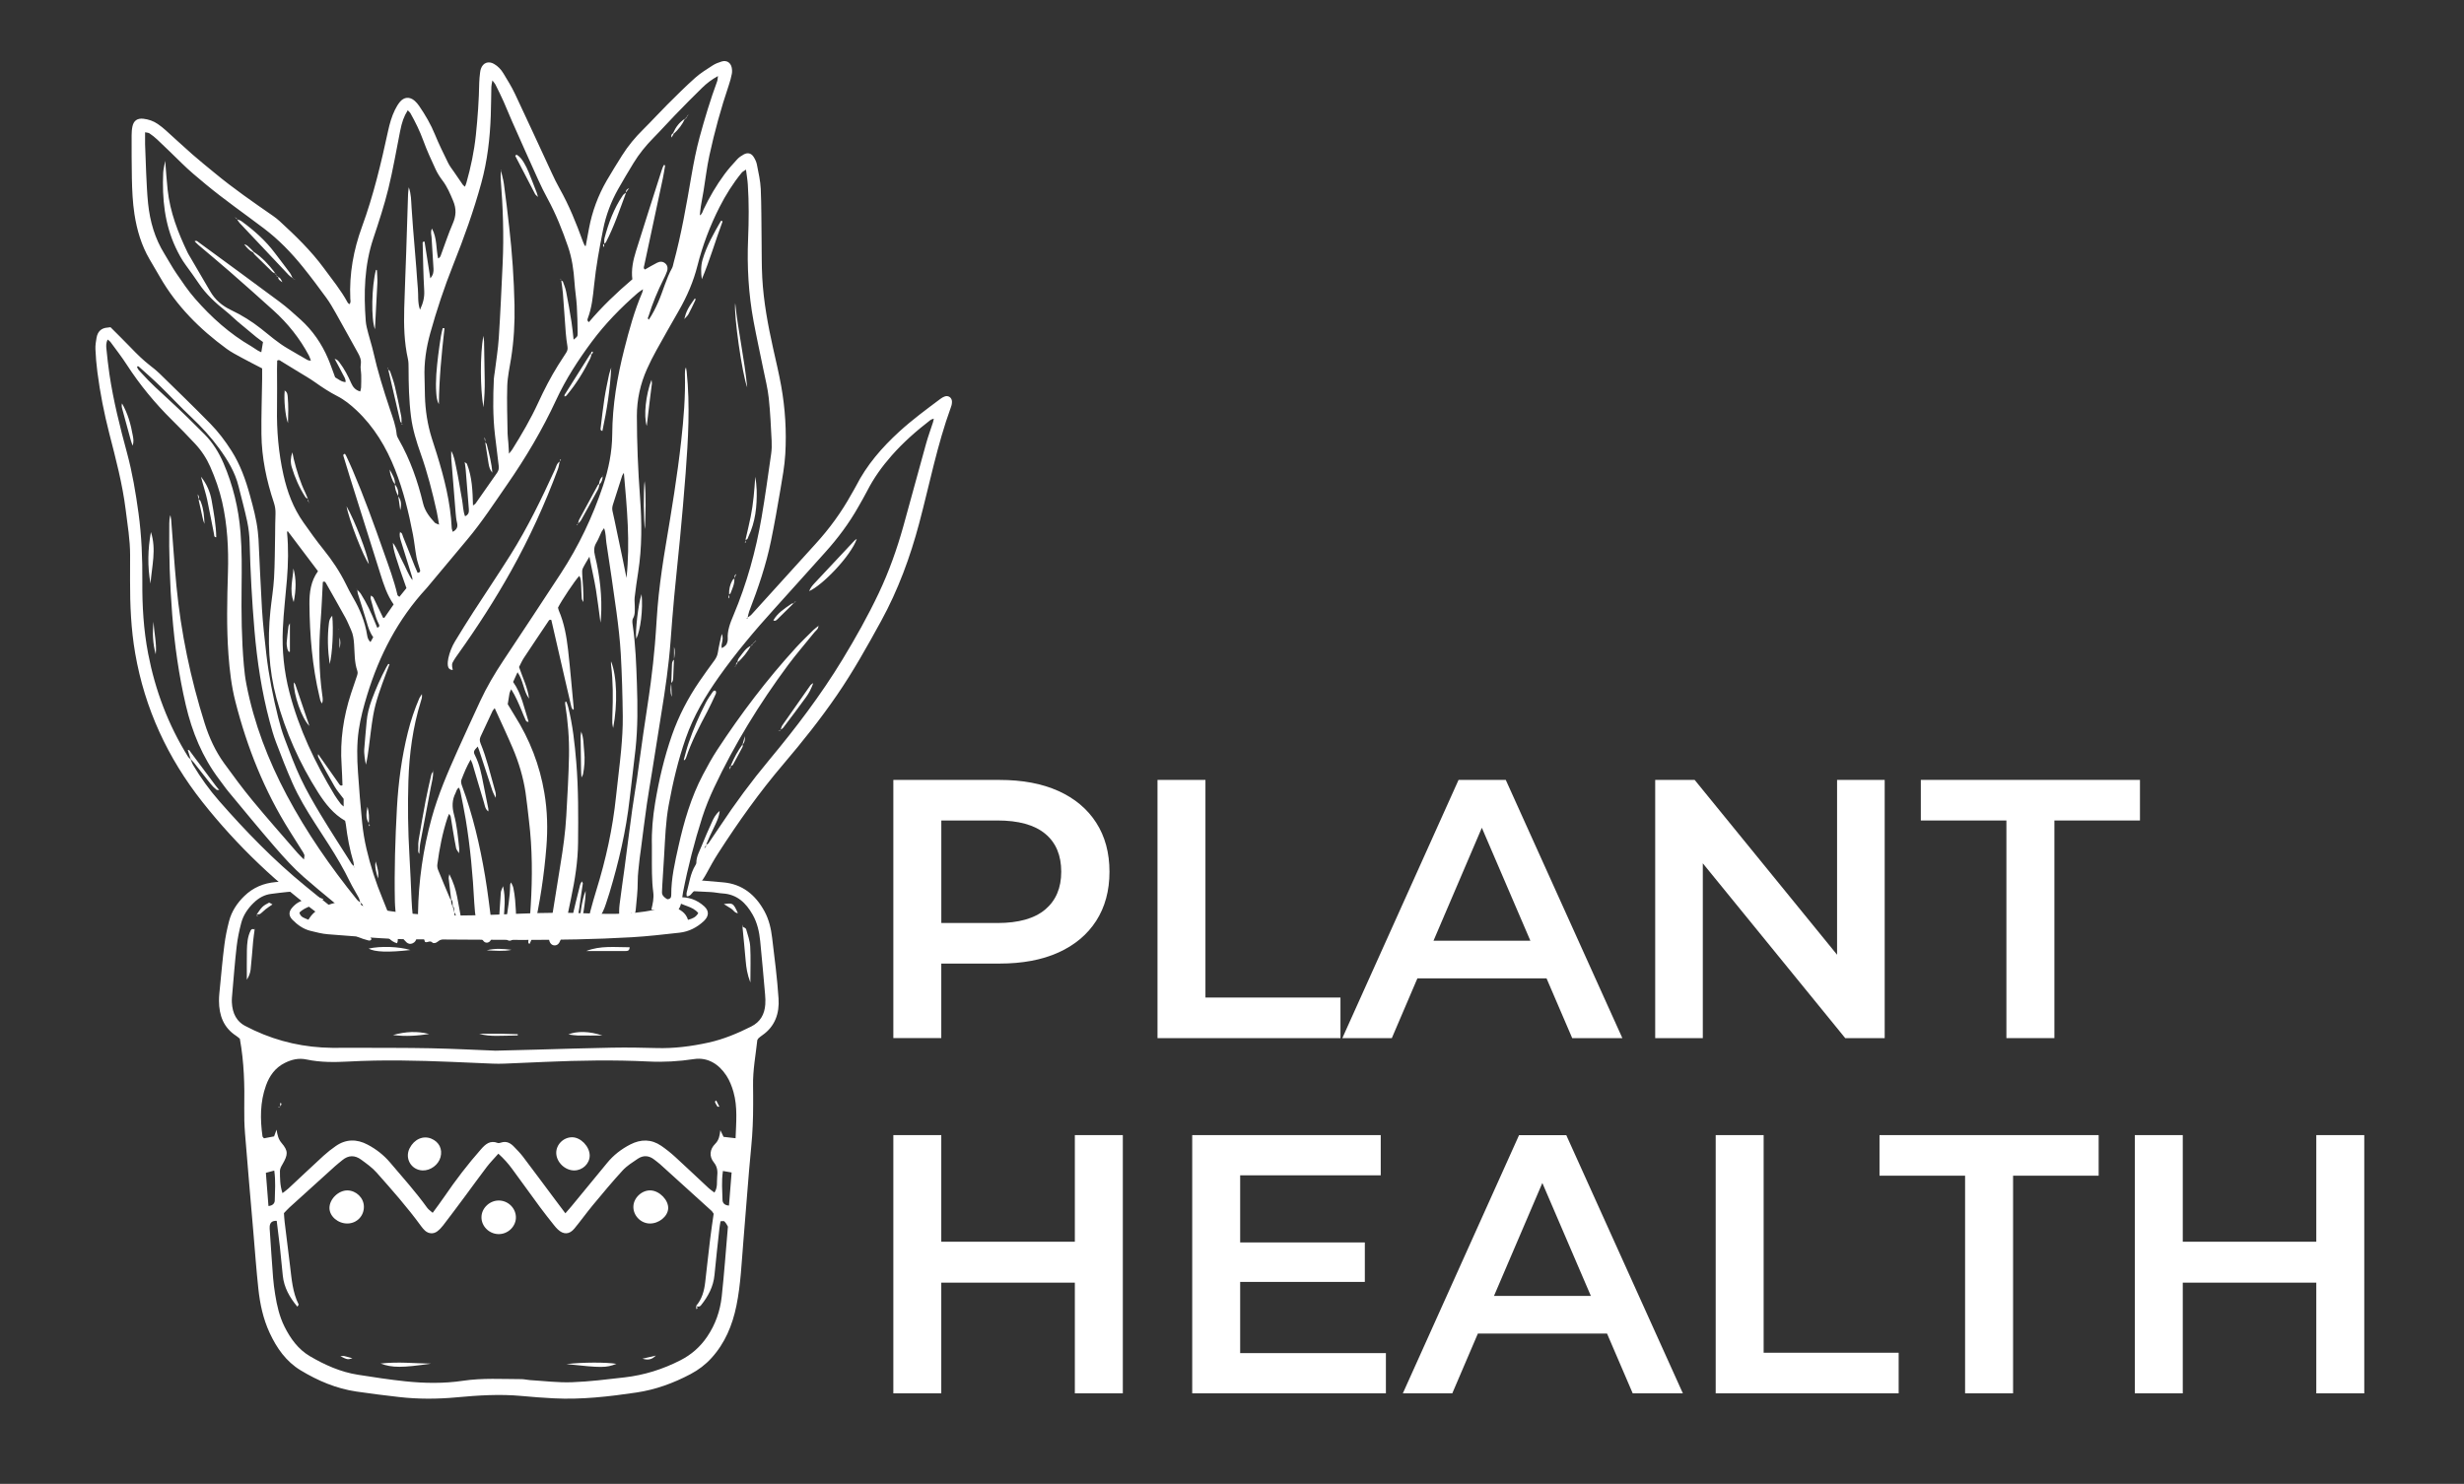 <?xml version="1.0" encoding="utf-8"?>
<!-- Generator: Adobe Illustrator 26.5.0, SVG Export Plug-In . SVG Version: 6.00 Build 0)  -->
<svg version="1.1" id="Livello_1" xmlns="http://www.w3.org/2000/svg" xmlns:xlink="http://www.w3.org/1999/xlink" x="0px" y="0px"
	 viewBox="0 0 590.53 355.71" style="enable-background:new 0 0 590.53 355.71;" xml:space="preserve">
<rect x="0" y="0" width="590.53" height="355.71" fill="#333333" stroke="none"/>
<style type="text/css">
	.st0{fill:#FFFFFF;}
</style>
<g>
	<path class="st0" d="M214.1,248.85v-61.89h25.46c5.48,0,10.18,0.88,14.1,2.65c3.92,1.77,6.94,4.3,9.06,7.6
		c2.12,3.3,3.18,7.22,3.18,11.76c0,4.54-1.06,8.46-3.18,11.76c-2.12,3.3-5.14,5.83-9.06,7.6c-3.92,1.77-8.62,2.65-14.1,2.65h-19.1
		l5.13-5.39v23.25H214.1z M225.6,226.83l-5.13-5.57h18.57c5.07,0,8.89-1.08,11.45-3.23c2.56-2.15,3.85-5.17,3.85-9.06
		c0-3.95-1.28-6.99-3.85-9.11c-2.56-2.12-6.38-3.18-11.45-3.18h-18.57l5.13-5.66V226.83z"/>
	<path class="st0" d="M277.41,248.85v-61.89h11.49v52.17h32.36v9.73H277.41z"/>
	<path class="st0" d="M321.71,248.85l27.85-61.89h11.32l27.94,61.89h-12.02l-23.96-55.79h4.6l-23.87,55.79H321.71z M334.53,234.53
		l3.1-9.02h33.42l3.09,9.02H334.53z"/>
	<path class="st0" d="M396.69,248.85v-61.89h9.46l38.82,47.66h-4.69v-47.66h11.41v61.89h-9.46l-38.82-47.66h4.69v47.66H396.69z"/>
	<path class="st0" d="M480.86,248.85v-52.17h-20.51v-9.73h52.52v9.73h-20.51v52.17H480.86z"/>
	<path class="st0" d="M225.6,334H214.1V272.1h11.49V334z M258.49,307.47h-33.86v-9.81h33.86V307.47z M257.6,272.1h11.5V334h-11.5
		V272.1z"/>
	<path class="st0" d="M297.22,324.36h34.93V334h-46.42V272.1h45.18v9.64h-33.69V324.36z M296.33,297.83h30.77v9.46h-30.77V297.83z"
		/>
	<path class="st0" d="M336.21,334l27.85-61.89h11.32L403.32,334h-12.02l-23.96-55.79h4.6L348.06,334H336.21z M349.03,319.67
		l3.1-9.02h33.42l3.09,9.02H349.03z"/>
	<path class="st0" d="M411.19,334V272.1h11.49v52.17h32.36V334H411.19z"/>
	<path class="st0" d="M470.96,334v-52.17h-20.51v-9.73h52.52v9.73h-20.51V334H470.96z"/>
	<path class="st0" d="M523.13,334h-11.49V272.1h11.49V334z M556.02,307.47h-33.86v-9.81h33.86V307.47z M555.13,272.1h11.5V334h-11.5
		V272.1z"/>
</g>
<g>
	<g>
		<path class="st0" d="M186.59,239.38c-0.32-4.88-0.95-9.74-1.54-14.59c-0.26-2.19-0.76-4.36-1.83-6.33
			c-2.15-3.94-5.3-6.55-9.92-6.95c-1.94-0.17-3.88-0.34-5.82-0.5c-0.08,0.16-0.17,0.32-0.29,0.48c-0.66,0.91-1.42,1.59-2.26,2.08
			c1.8,0.09,3.61,0.18,5.41,0.27c0.96,0.05,1.9,0.27,2.86,0.33c3.45,0.21,5.59,2.28,7.18,5.08c1.11,1.95,1.59,4.12,1.81,6.32
			c0.43,4.3,0.8,8.6,1.18,12.9c0.07,0.76,0.09,1.54,0.04,2.3c-0.17,2.36-1.16,4.19-3.37,5.3c-3.27,1.64-6.62,3.05-10.2,3.84
			c-4.14,0.91-8.3,1.45-12.56,1.32c-3.55-0.11-7.1-0.15-10.65-0.09c-6.04,0.1-12.08,0.31-18.12,0.47c-2.97,0.08-5.95,0.16-9.76,0.25
			c-4.63-0.18-10.1-0.47-15.56-0.58c-6.04-0.12-12.09-0.08-18.13-0.11c-1.82-0.01-3.65,0.03-5.47,0.01
			c-6.51-0.07-12.74-1.43-18.66-4.18c-0.61-0.28-1.19-0.61-1.8-0.89c-2.48-1.14-3.42-3.23-3.56-5.79c-0.04-0.76,0.04-1.53,0.11-2.3
			c0.33-3.73,0.61-7.46,1.04-11.17c0.22-1.9,0.61-3.79,1.1-5.63c0.5-1.88,1.59-3.47,3-4.83c1.21-1.17,2.6-1.95,4.3-2.13
			c1.24-0.13,2.47-0.35,3.72-0.44c0.64-0.05,1.29-0.09,1.93-0.14c-0.82-0.57-1.24-1.55-1.23-2.53c-1.17,0.09-2.33,0.19-3.5,0.3
			c-2.88,0.26-5.36,1.29-7.46,3.32c-1.76,1.71-3.08,3.7-3.69,6.07c-0.48,1.85-0.87,3.74-1.11,5.63c-0.43,3.33-0.72,6.68-1.05,10.02
			c-0.11,1.15-0.26,2.3-0.25,3.44c0.02,3.45,1.08,6.41,4.13,8.38c0.32,0.21,0.6,0.47,0.87,0.69c1.04,5.72,1.15,11.18,1.06,16.66
			c-0.03,2.01,0.02,4.03,0.18,6.04c0.64,7.94,1.33,15.87,2.01,23.8c0.38,4.49,0.71,8.99,1.19,13.47c0.39,3.63,1.15,7.2,2.71,10.55
			c1.69,3.64,3.93,6.85,7.41,8.96c4.13,2.5,8.54,4.38,13.35,5.09c3.41,0.5,6.84,0.93,10.27,1.32c4.59,0.52,9.18,0.5,13.79,0.07
			c5.16-0.48,10.33-0.81,15.52-0.33c2.58,0.24,5.16,0.44,7.75,0.57c6.65,0.34,13.22-0.42,19.78-1.39c4.61-0.68,8.9-2.25,13-4.42
			c1.89-1,3.55-2.25,4.99-3.83c3.27-3.59,5.04-7.88,6-12.56c1.06-5.19,1.24-10.47,1.69-15.73c0.64-7.45,1.13-14.92,1.86-22.37
			c0.33-3.35,0.46-6.69,0.46-10.05c0-1.54,0.01-3.07-0.02-4.61c-0.07-3.76,0.65-7.44,1.02-10.93c0.19-0.29,0.23-0.38,0.3-0.44
			c0.29-0.25,0.58-0.5,0.9-0.71C185.78,246.03,186.82,242.87,186.59,239.38z M64.34,289.1c-0.2-2.63-0.41-5.25-0.62-7.96
			c0.62-0.17,1.15-0.31,2.01-0.54c0.37,2.62,0.16,4.92,0.12,7.2C65.83,288.46,65.34,289.02,64.34,289.1z M174.42,294.46
			c-0.47,5.45-0.86,10.9-1.45,16.34c-0.38,3.47-1.52,6.73-3.51,9.65c-1.65,2.42-3.75,4.28-6.4,5.63c-4.24,2.17-8.69,3.56-13.4,4.1
			c-4.19,0.48-8.39,1.01-12.6,1.16c-3.34,0.12-6.69-0.31-10.04-0.51c-0.67-0.04-1.33-0.22-2-0.23c-4.69-0.01-9.38-0.31-14.07,0.39
			c-4.56,0.68-9.2,0.61-13.79,0.13c-3.81-0.4-7.61-0.98-11.4-1.58c-4.13-0.65-7.9-2.34-11.47-4.43c-2.81-1.65-4.67-4.22-6.11-7.1
			c-1.21-2.43-1.81-5.05-2.23-7.71c-0.21-1.33-0.4-2.66-0.5-4c-0.29-3.73-0.53-7.47-0.78-11.2c-0.03-0.38-0.07-0.77-0.03-1.15
			c0.09-0.88,0.58-1.35,1.68-1.3c0.25,2.07,0.53,4.15,0.76,6.23c0.25,2.29,0.46,4.58,0.69,6.87c0.29,2.88,1.64,5.25,3.5,7.48
			c0.16-0.28,0.34-0.46,0.3-0.54c-1.45-2.9-1.67-6.07-2.05-9.2c-0.43-3.52-0.87-7.04-1.3-10.57c-0.08-0.66-0.11-1.33-0.17-2.12
			c0.43-0.44,0.87-0.94,1.35-1.38c3.62-3.29,7.25-6.58,10.88-9.85c0.57-0.51,1.18-0.98,1.77-1.47c1.46-1.22,3-1.22,4.49-0.13
			c1.31,0.96,2.67,1.92,3.73,3.12c3.69,4.16,7.38,8.33,10.66,12.84c0.28,0.38,0.59,0.76,0.94,1.08c0.86,0.76,2,0.84,2.91,0.17
			c0.53-0.4,1.01-0.89,1.41-1.42c1.81-2.36,3.59-4.74,5.36-7.13c1.72-2.31,3.39-4.65,5.14-6.94c0.81-1.05,1.75-2,2.75-3.14
			c1.33,1.2,2.39,2.4,3.33,3.69c2.21,3.02,4.39,6.06,6.61,9.07c1.08,1.47,2.22,2.89,3.35,4.32c0.3,0.38,0.61,0.75,0.95,1.07
			c1.36,1.29,2.77,1.26,3.97-0.19c1.53-1.85,2.92-3.8,4.45-5.65c2.33-2.8,4.66-5.61,7.12-8.29c1.02-1.11,2.36-1.94,3.63-2.8
			c1.35-0.91,2.72-0.79,3.99,0.23c0.45,0.36,0.93,0.69,1.35,1.07c4.13,3.73,8.25,7.47,12.37,11.21c0.14,0.12,0.22,0.3,0.48,0.67
			c-0.27,1.89-0.59,3.97-0.84,6.05c-0.42,3.43-0.78,6.86-1.18,10.29c-0.24,2.11-0.76,4.13-2.22,5.78l-0.04-0.01
			c0.46,0.18,0.89,0.28,1.27-0.2c1.71-2.14,2.95-4.46,3.21-7.25c0.35-3.72,0.78-7.44,1.18-11.16c0.06-0.55,0.17-1.1,0.27-1.7
			c0.39,0,0.76-0.11,0.9,0.02c0.33,0.31,0.57,0.72,0.79,1.11C174.5,294.04,174.44,294.27,174.42,294.46z M174.71,288.99
			c-1-0.04-1.54-0.58-1.55-1.35c-0.05-2.18-0.27-4.38,0.1-6.94c0.83,0.14,1.36,0.23,2.08,0.36
			C175.12,283.75,174.92,286.31,174.71,288.99z M176.29,272.85c-1.1-0.13-2.02-0.23-2.88-0.33c-0.26-0.53-0.46-0.95-0.77-1.6
			c-0.16,1.33-0.33,2.38-1.24,3.28c-1.3,1.29-1.49,3-0.32,4.44c0.92,1.13,0.93,2.27,0.8,3.51c-0.12,1.2,0.17,2.48-0.66,3.73
			c-0.52-0.4-0.99-0.71-1.39-1.08c-2.67-2.48-5.31-5-8-7.46c-1.06-0.97-2.19-1.87-3.37-2.68c-2.36-1.62-4.88-1.6-7.37-0.33
			c-2.15,1.1-4.05,2.56-5.59,4.45c-2.85,3.49-5.72,6.96-8.59,10.44c-0.36,0.43-0.74,0.85-1.41,1.63c-1.02-1.36-1.81-2.42-2.61-3.48
			c-2.53-3.38-5.03-6.77-7.58-10.13c-0.64-0.84-1.39-1.59-2.12-2.35c-0.84-0.88-1.81-1.42-3.09-1c-0.26,0.09-0.6,0.18-0.83,0.09
			c-1.8-0.71-2.93,0.31-3.98,1.5c-3.18,3.6-6.09,7.41-8.79,11.37c-0.86,1.26-1.78,2.48-2.8,3.88c-0.52-0.47-1-0.76-1.3-1.18
			c-2.75-3.82-5.89-7.32-8.93-10.9c-1.52-1.79-3.33-3.19-5.38-4.27c-2.57-1.36-5.17-1.36-7.62,0.35c-1.02,0.71-2.01,1.48-2.93,2.32
			c-2.83,2.59-5.61,5.24-8.42,7.85c-0.39,0.37-0.85,0.67-1.42,1.11c-0.62-1.89-0.6-3.62-0.61-5.33c0-0.52,0.31-1.08,0.59-1.55
			c1.37-2.36,1.44-3.23-0.21-5.16c-0.74-0.87-0.97-1.81-1.19-3.17c-0.26,0.72-0.4,1.11-0.59,1.61c-0.77,0.15-1.6,0.31-2.42,0.46
			c-0.14-0.18-0.34-0.31-0.36-0.48c-0.58-4.12-0.59-8.22,0.84-12.19c0.84-2.33,2.21-4.25,4.49-5.39c1.66-0.83,3.32-1.24,5.24-0.83
			c3.3,0.7,6.69,0.67,10.04,0.49c8.25-0.45,16.49-0.26,24.74,0.08c3.26,0.14,6.52,0.29,9.78,0.42c0.96,0.04,1.92,0.04,2.88,0
			c3.26-0.13,6.52-0.27,9.78-0.42c8.25-0.36,16.49-0.5,24.74-0.09c3.63,0.18,7.25-0.03,10.89-0.58c3.3-0.49,5.96,1.21,7.76,3.96
			c0.77,1.18,1.32,2.57,1.7,3.94C176.8,265.36,176.43,269,176.29,272.85z"/>
		<path class="st0" d="M119.39,295.83c-2.22-0.08-4.04-1.93-4-4.08c0.03-2.24,2.12-4.12,4.41-3.96c2.22,0.15,3.94,2.05,3.84,4.22
			C123.53,294.17,121.6,295.91,119.39,295.83z"/>
		<path class="st0" d="M155.69,293.29c-2.16-0.05-3.96-1.94-3.89-4.09c0.06-2.1,2.08-3.96,4.18-3.84c2.13,0.12,4.27,2.35,4.16,4.34
			C160.03,291.62,157.89,293.34,155.69,293.29z"/>
		<path class="st0" d="M87.21,289.19c0.06,2.26-1.66,4.06-3.91,4.1c-2.28,0.04-4.34-1.72-4.34-3.72c0-2.13,2.16-4.24,4.32-4.21
			C85.38,285.4,87.16,287.13,87.21,289.19z"/>
		<path class="st0" d="M147.74,326.93c-2.5,0.97-3.49,0.97-12,0.06C139.63,326.54,145.19,326.52,147.74,326.93z"/>
		<path class="st0" d="M103.29,326.88c-6.86,1.01-9.31,1.02-12.08-0.02C95.48,326.37,99.38,326.83,103.29,326.88z"/>
		<path class="st0" d="M81.58,325.11c0.35-0.02,0.63-0.1,0.89-0.05c0.63,0.13,1.24,0.33,2,0.54
			C83.28,325.94,83.28,325.94,81.58,325.11z"/>
		<path class="st0" d="M153.97,325.7c1.48-0.34,2.35-0.55,3.22-0.75C156.44,325.67,155.66,326.2,153.97,325.7z"/>
		<path class="st0" d="M166.79,313.05c0.13,0.13,0.31,0.25,0.37,0.41c0.03,0.09-0.13,0.26-0.2,0.39c-0.03-0.07-0.08-0.15-0.09-0.22
			c-0.01-0.18-0.01-0.36-0.02-0.55C166.83,313.06,166.79,313.05,166.79,313.05z"/>
		<path class="st0" d="M168.79,217.27c-1.77-1.62-3.91-2.35-6.32-2.16c-0.18,0.02-0.34,0.39-0.6,0.71c1.63,1.39,4.07,1.3,5.48,3.06
			c-0.59,1.03-1.42,1.33-2.46,1.62c-0.54-1.78-1.91-2.44-3.33-3.09c-0.9-0.41-1.81-0.74-2.74-1c-0.27,0.78-0.91,1.43-1.99,1.67
			c-6.06,1.34-12.22,1-18.38,0.79c-6.47-0.22-12.94,0.12-19.41,0.38c-12.45,0.5-24.65,0.41-36.56-3.36
			c-0.29,0.04-0.59,0.09-0.87,0.17c-2.93,0.81-5.97,1.43-7.69,4.41c-0.93-0.39-1.9-0.57-2.16-1.7c1.5-1.58,3.76-1.59,5.77-3.24
			c-0.83-0.26-1.26-0.53-1.67-0.5c-1.55,0.09-3.03,0.52-4.37,1.3c-0.57,0.33-1.09,0.8-1.51,1.3c-0.82,0.96-0.79,1.92,0.09,2.83
			c1.22,1.25,2.63,2.26,4.35,2.68c1.39,0.34,2.81,0.72,4.23,0.82c6.69,0.47,13.39,1.19,20.09,1.2c17.55,0.04,35.11,0.53,52.66-0.49
			c3.83-0.22,7.64-0.67,11.45-1.09c2.26-0.25,4.21-1.26,5.87-2.82C169.91,219.6,169.99,218.37,168.79,217.27z"/>
		<path class="st0" d="M61.03,222.8c-0.12,0.94-0.27,1.87-0.36,2.81c-0.21,2.28-0.35,4.57-0.61,6.85c-0.09,0.82-0.42,1.62-0.9,2.39
			c0-2.34-0.04-4.69,0.01-7.03c0.04-1.62,0.15-3.25,0.89-4.74c0.21-0.42,0.53-0.48,0.92-0.25L61.03,222.8z"/>
		<path class="st0" d="M178.02,222.14c0.28,0.2,0.73,0.34,0.8,0.6c0.39,1.37,0.9,2.75,0.98,4.16c0.15,2.67,0.04,5.36,0.04,8.62
			c-0.77-2.02-0.98-3.56-1.12-5.13c-0.23-2.76-0.52-5.52-0.78-8.27L178.02,222.14z"/>
		<path class="st0" d="M88.35,227.39c2.84-0.65,7.29-0.49,10,0.34C93.06,228.34,89.82,228.22,88.35,227.39z"/>
		<path class="st0" d="M140.5,227.98c3.4-1.36,6.9-0.9,10.4-0.91c-0.03,0.91-0.56,0.89-1,0.9
			C146.76,227.98,143.63,227.98,140.5,227.98z"/>
		<path class="st0" d="M102.86,247.86c-2.78,0.42-5.55,0.65-8.68,0.25C97.29,247.26,99.92,247.15,102.86,247.86z"/>
		<path class="st0" d="M144.38,248.23c-2,0-4,0.02-5.99-0.01c-0.63-0.01-1.26-0.14-2.17-0.24
			C138.22,247.13,141.26,247.17,144.38,248.23z"/>
		<path class="st0" d="M124.09,248.2c-1.69,0.04-3.39,0.11-5.08,0.11c-1.39,0-2.79-0.08-4.18-0.51c1.7,0,3.39-0.01,5.09,0
			c1.39,0.02,2.78,0.07,4.17,0.11C124.09,248.01,124.09,248.11,124.09,248.2z"/>
		<path class="st0" d="M116.64,227.8c1.98-0.51,3.96-0.38,5.95-0.11C120.62,228.1,118.63,227.88,116.64,227.8z"/>
		<path class="st0" d="M173.48,216.72c2.21-0.29,2.22-0.29,3.37,2.18c-0.8-0.05-1.07-0.76-1.59-1.07
			C174.78,217.54,174.31,217.24,173.48,216.72z"/>
		<path class="st0" d="M61.52,219.22c0.43-0.6,0.81-1.25,1.32-1.77c0.44-0.44,1.03-0.76,1.6-1.05c0.14-0.07,0.45,0.2,0.86,0.4
			c-0.63,0.44-1.15,0.76-1.63,1.14c-0.44,0.35-0.82,0.78-1.28,1.11c-0.2,0.14-0.53,0.1-0.79,0.14L61.52,219.22z"/>
		<path class="st0" d="M61.6,219.18c-0.01,0.14-0.03,0.28-0.04,0.42c0.08-0.02,0.15-0.04,0.23-0.05c-0.08-0.11-0.17-0.22-0.25-0.33
			C61.52,219.22,61.6,219.18,61.6,219.18z"/>
		<path class="st0" d="M177.95,222.11c0.04-0.13,0.09-0.26,0.13-0.39c-0.05,0.06-0.14,0.12-0.15,0.18c0,0.08,0.06,0.16,0.1,0.24
			C178.02,222.14,177.95,222.11,177.95,222.11z"/>
		<path class="st0" d="M61,222.82c-0.02-0.16-0.05-0.32-0.07-0.48c0.03,0.15,0.06,0.31,0.1,0.46C61.03,222.8,61,222.82,61,222.82z"
			/>
		<path class="st0" d="M101.3,280.57c-2.75-0.09-4.38-2.89-3.12-5.34c1.11-2.16,3.25-3.09,5.21-2.27c1.85,0.78,2.7,2.5,2.19,4.42
			C105.09,279.21,103.18,280.63,101.3,280.57z"/>
		<path class="st0" d="M137.63,280.57c-2.21,0.01-4.26-1.96-4.32-4.14c-0.05-2.05,1.74-3.84,3.84-3.81
			c2.05,0.02,4.16,2.23,4.18,4.36C141.34,278.92,139.65,280.56,137.63,280.57z"/>
		<path class="st0" d="M171.65,263.79c0.24,0.47,0.47,0.94,0.75,1.48c-0.6,0.19-0.57-0.32-0.74-0.49c-0.17-0.18-0.22-0.47-0.33-0.71
			C171.44,263.98,171.54,263.88,171.65,263.79z"/>
		<path class="st0" d="M67.23,265.21c-0.17,0.1-0.34,0.2-0.5,0.3c0.03-0.07,0.04-0.19,0.08-0.2c0.16-0.03,0.32-0.03,0.48-0.04
			L67.23,265.21z"/>
		<path class="st0" d="M67.29,265.27c-0.06-0.17-0.16-0.34-0.17-0.52c-0.01-0.14,0.1-0.29,0.15-0.43c0.06,0.13,0.19,0.26,0.18,0.37
			c-0.03,0.17-0.16,0.33-0.23,0.5C67.23,265.21,67.29,265.27,67.29,265.27z"/>
	</g>
	<g>
		<path class="st0" d="M109.26,220.3c0.04,0.52,0.08,1.05,0.13,1.57c0.14,1.58,0.15,1.58-0.85,3.13c-1.29-0.19-2.56-0.16-3.66,0.74
			c-0.39,0.32-0.97,0.48-1.28,0.18c-0.58-0.57-1.08,0.11-1.73-0.11c-0.71-2.21-1.73-4.38-1.69-6.91c0.13-7.74,1.22-15.32,3.27-22.78
			c1.54-5.61,3.83-10.91,6.2-16.19c1.78-3.96,3.6-7.9,5.42-11.84c1.58-3.41,3.49-6.63,5.57-9.76c4.62-6.96,9.23-13.93,13.8-20.92
			c4.26-6.53,7.58-13.53,10.07-20.92c1.35-4.01,2.19-8.15,2.22-12.38c0.04-6.96,1.19-13.74,2.9-20.46
			c1.17-4.59,2.41-9.16,4.29-13.52c0.07-0.17,0.09-0.35,0.19-0.79c-0.53,0.37-0.91,0.57-1.22,0.85c-4.08,3.55-7.85,7.4-11.08,11.75
			c-3.26,4.39-6.23,8.98-8.53,13.95c-3.3,7.13-7.29,13.85-11.76,20.29c-3.07,4.43-6.02,8.96-9.49,13.1
			c-3.21,3.84-6.41,7.68-9.62,11.51c-0.08,0.1-0.17,0.2-0.26,0.3c-6.78,7.35-11.24,15.99-14.15,25.49c-0.85,2.77-1.6,5.56-2.02,8.43
			c-0.49,3.34-0.42,6.7-0.19,10.05c0.28,4.07,0.6,8.14,1.01,12.19c0.21,2.09,0.55,4.18,1.03,6.22c0.95,4.1,2.25,8.1,3.87,12
			c1.11,2.67,2.14,5.38,3.16,8.08c0.29,0.77,0.74,1.55,0.3,2.56c-1.59-0.44-2.43-1.71-3.36-2.83c-1.22,0.68-1.33,0.74-2.37,0.22
			c-0.88-0.44-1.74-0.95-2.5-1.56c-4.74-3.87-9.53-7.68-14.13-11.7c-2.47-2.16-4.69-4.62-6.84-7.1c-3.79-4.37-7.46-8.85-11.16-13.31
			c-0.8-0.96-1.5-2-2.26-2.99c-4.04-5.34-6.51-11.37-8.02-17.86c-1.66-7.13-2.67-14.34-3.25-21.63c-0.57-7.29-0.8-14.58-0.7-21.89
			c0.01-0.65,0.05-1.3,0.27-1.98c0.06,0.4,0.16,0.79,0.19,1.19c0.42,5.25,0.75,10.5,1.25,15.74c1.08,11.23,3.38,22.22,6.77,32.98
			c1.08,3.41,2.55,6.64,4.64,9.54c2.2,3.04,4.43,6.06,6.81,8.95c3.52,4.26,7.18,8.4,10.8,12.58c0.42,0.49,0.9,0.92,1.54,1.57
			c0.05-0.57,0.18-0.89,0.09-1.14c-0.16-0.42-0.43-0.81-0.68-1.19c-0.94-1.5-1.9-3-2.84-4.51c-6.05-9.61-10.19-20.01-12.99-30.98
			c-0.95-3.71-1.39-7.49-1.67-11.3c-0.48-6.58-0.32-13.15-0.12-19.73c0.17-5.67-0.13-11.31-1.39-16.87c-0.66-2.9-1.65-5.68-2.84-8.4
			c-0.91-2.06-2.14-3.93-3.68-5.57c-1.8-1.92-3.63-3.81-5.51-5.66c-4.09-4.04-7.71-8.44-10.84-13.27c-1.21-1.88-2.59-3.64-3.91-5.45
			c-0.14-0.19-0.36-0.31-0.67-0.57c-0.39,0.81-0.36,1.53-0.29,2.22c0.21,2.03,0.42,4.06,0.72,6.07c0.95,6.38,2.52,12.63,4.21,18.86
			c1.29,4.77,2.1,9.63,2.77,14.52c0.74,5.43,0.95,10.86,0.91,16.33c-0.04,5.79,0.29,11.57,1.39,17.28
			c1.69,8.81,4.81,17.07,9.55,24.7c0.16,0.26,0.45,0.44,0.67,0.66l-0.05-0.05c0.2,0.47,0.35,0.98,0.61,1.42
			c1.83,3.05,3.9,5.94,6.25,8.62c6.38,7.28,13.11,14.22,20.62,20.35c4.13,3.37,8.22,6.78,12.74,9.63c1.28,0.81,2.44,1.76,3.14,3.12
			c-0.24,0.48-0.61,0.35-0.88,0.28c-0.76-0.21-1.52-0.43-2.24-0.74c-2.91-1.25-5.68-2.75-8.25-4.61
			c-11-7.94-20.78-17.21-29.18-27.84c-8.28-10.49-13.79-22.34-16.08-35.59c-1-5.79-1.25-11.63-1.23-17.5c0.01-2.04,0-4.08,0.01-6.12
			c0-3.63-0.62-7.2-1.06-10.79c-0.77-6.22-2.38-12.25-3.93-18.3c-1.24-4.84-2.21-9.74-2.85-14.71c-0.24-1.82-0.39-3.66-0.47-5.5
			c-0.04-0.91,0.11-1.84,0.27-2.74c0.26-1.46,1.11-2.34,2.66-2.43c0.19-0.01,0.38-0.05,0.68-0.09c1.59,1.6,3.24,3.2,4.83,4.86
			c1.5,1.57,3.04,3.09,4.77,4.42c0.73,0.56,1.45,1.14,2.11,1.78c4.09,4,8.21,7.97,12.21,12.06c1.93,1.97,3.59,4.18,5.08,6.52
			c2.11,3.32,3.4,6.96,4.43,10.71c0.78,2.85,1.56,5.71,1.88,8.66c0.06,0.59,0.13,1.18,0.16,1.77c0.28,5.58,0.5,11.17,0.83,16.75
			c0.22,3.61,0.63,7.2,1.04,10.79c0.6,5.18,1.6,10.26,2.86,15.3c0.43,1.72,0.93,3.43,1.56,5.09c1.21,3.2,2.39,6.42,3.85,9.5
			c1.4,2.96,3.06,5.82,4.75,8.63c2.41,4,4.96,7.91,7.46,11.85c0.13,0.2,0.36,0.33,0.55,0.5c0.05,0.12,0.1,0.24,0.14,0.36
			c0.02-0.04,0.06-0.11,0.05-0.12c-0.07-0.08-0.15-0.14-0.23-0.21c-0.03-0.33-0.01-0.67-0.1-0.97c-0.89-2.97-1.46-6-1.83-9.08
			c-0.03-0.26-0.1-0.51-0.17-0.85c-2.79-1.6-4.74-4.07-6.45-6.75c-4.48-7.04-7.84-14.57-10.01-22.64
			c-1.86-6.9-2.17-13.87-1.45-20.93c0.27-2.62,0.72-5.22,0.87-7.84c0.2-3.48,0.19-6.96,0.26-10.45c0.03-1.64,0.01-3.29,0.09-4.93
			c0.04-0.94-0.09-1.8-0.38-2.7c-1.78-5.33-2.93-10.79-2.99-16.43c-0.05-4.4,0.11-8.81,0.17-13.22c0.01-0.85,0-1.7,0-2.55
			c-1.71-0.89-3.35-1.72-4.95-2.59c-1.21-0.66-2.45-1.3-3.56-2.11c-6.44-4.71-11.99-10.25-15.99-17.22
			c-0.82-1.43-1.66-2.84-2.49-4.26c-1.95-3.34-3.02-6.98-3.61-10.78c-0.44-2.87-0.56-5.76-0.62-8.65
			c-0.07-3.42-0.06-6.84-0.06-10.26c0-0.72,0.05-1.45,0.2-2.15c0.3-1.37,1.17-1.98,2.59-1.83c1.26,0.14,2.44,0.54,3.49,1.27
			c0.65,0.45,1.27,0.94,1.86,1.47c2.15,1.93,4.26,3.91,6.44,5.82c1.73,1.52,3.52,2.95,5.3,4.42c4.46,3.7,9.22,6.99,13.98,10.29
			c0.54,0.37,1.06,0.78,1.55,1.22c3.83,3.52,7.57,7.12,10.66,11.33c1.98,2.7,4.12,5.3,5.72,8.27c0.08,0.15,0.26,0.24,0.41,0.36
			c0.41-0.43,0.23-0.91,0.21-1.33c-0.27-5.94,0.77-11.67,2.8-17.22c2.74-7.49,4.58-15.23,6.26-23c0.38-1.74,0.86-3.45,1.65-5.05
			c0.32-0.64,0.69-1.28,1.14-1.84c1.01-1.26,2.4-1.36,3.61-0.28c0.39,0.35,0.73,0.76,1.03,1.19c1.49,2.17,2.81,4.43,3.81,6.89
			c0.94,2.31,2.06,4.55,3.15,6.79c0.37,0.76,0.92,1.44,1.4,2.14c0.7,1.03,1.4,2.06,2.12,3.09c0.1,0.15,0.27,0.24,0.51,0.46
			c0.14-0.38,0.27-0.66,0.35-0.95c1.06-3.74,1.85-7.52,2.26-11.4c0.44-4.19,0.74-8.38,0.81-12.6c0.01-0.79,0.12-1.57,0.2-2.36
			c0.04-0.32,0.09-0.66,0.2-0.96c0.51-1.46,1.82-1.93,3.16-1.15c0.93,0.54,1.66,1.31,2.21,2.22c0.99,1.63,2,3.25,2.81,4.97
			c2.98,6.3,5.87,12.64,8.81,18.96c0.58,1.25,1.18,2.5,1.86,3.7c2.27,4.02,3.99,8.29,5.56,12.62c0.13,0.37,0.3,0.72,0.47,1.07
			c0.02,0.04,0.12,0.06,0.24,0.11c0.27-1.43,0.53-2.84,0.79-4.25c0.76-4.05,2.17-7.85,4.22-11.41c1.18-2.05,2.45-4.05,3.7-6.06
			c1.44-2.29,3.16-4.36,5.09-6.26c1.96-1.94,3.82-3.99,5.77-5.94c2.19-2.18,4.38-4.37,6.68-6.42c1.27-1.13,2.74-2.03,4.18-2.96
			c0.65-0.42,1.41-0.71,2.16-0.94c1.15-0.35,2.12,0.23,2.39,1.41c0.11,0.5,0.13,1.05,0.04,1.55c-0.17,0.9-0.42,1.79-0.71,2.66
			c-1.88,5.55-3.43,11.19-4.67,16.91c-0.61,2.82-0.94,5.7-1.41,8.56c-0.2,1.23-0.46,2.46-0.65,3.69c-0.11,0.71-0.16,1.43-0.24,2.15
			c-0.02,0.1-0.05,0.19-0.07,0.29c0.01-0.11,0.02-0.21,0.03-0.32c0.61-0.27,0.69-0.9,0.93-1.41c1.42-2.98,3.07-5.81,5.03-8.46
			c0.93-1.26,1.99-2.44,3.06-3.6c0.43-0.47,1-0.85,1.57-1.16c0.95-0.51,1.81-0.28,2.38,0.64c0.34,0.55,0.64,1.17,0.76,1.8
			c0.37,1.93,0.83,3.87,0.92,5.83c0.18,4.13,0.14,8.28,0.2,12.42c0.04,2.96,0,5.92,0.16,8.87c0.31,5.72,1.36,11.34,2.6,16.92
			c0.67,3.01,1.4,6.02,1.94,9.05c0.96,5.39,1.3,10.84,0.98,16.3c-0.17,2.88-0.7,5.74-1.18,8.58c-0.69,4.08-1.41,8.15-2.24,12.21
			c-1.18,5.81-3.1,11.4-5.23,16.92c-0.18,0.48-0.25,1-0.38,1.5c-0.09,0.05-0.17,0.09-0.26,0.14c0.06,0.05,0.13,0.1,0.19,0.14
			c0.02-0.1,0.04-0.2,0.06-0.3c0.3-0.22,0.66-0.41,0.91-0.68c5.13-5.65,10.23-11.32,15.37-16.96c3.34-3.66,6.24-7.63,8.63-11.97
			c0.35-0.63,0.74-1.24,1.07-1.89c2.57-5.06,6.22-9.26,10.37-13.06c3.11-2.85,6.51-5.34,9.87-7.86c0.31-0.23,0.66-0.44,1.02-0.57
			c0.91-0.32,1.75,0.3,1.75,1.27c0,0.26-0.04,0.52-0.09,0.78c-0.04,0.19-0.11,0.38-0.18,0.56c-3.29,9.04-5.12,18.48-7.58,27.75
			c-2.17,8.16-5.06,16.03-9.13,23.46c-3.32,6.05-6.68,12.08-10.6,17.78c-3.95,5.76-8.29,11.2-12.81,16.51
			c-5.73,6.72-10.83,13.9-15.6,21.31c-1.03,1.6-1.96,3.27-2.86,4.95c-1.01,1.87-2.36,3.48-3.76,5.05c-0.16,0.18-0.42,0.28-0.65,0.4
			c-0.05,0.03-0.13-0.01-0.33-0.04c0-0.29-0.07-0.61,0.01-0.89c0.61-2.21,0.86-4.54,2.1-6.54c0.1-0.16,0.21-0.36,0.21-0.54
			c-0.01-1.51,0.75-2.77,1.28-4.1c0.75-1.89,1.58-3.76,2.42-5.61c0.42-0.92,0.84-1.87,1.89-2.75c-0.12,1.28-0.54,2.16-0.93,3.04
			c-0.45,1.02-0.97,2.01-1.44,3.03c-0.3,0.65-0.58,1.32-0.86,1.99c-0.14,0.3-0.28,0.59-0.42,0.88c0.03,0.02,0.05,0.04,0.08,0.06
			c-0.01-0.03-0.02-0.06-0.04-0.08c0.32-0.22,0.41-0.53,0.34-0.9c0.41,0.08,0.58-0.25,0.75-0.5c0.86-1.25,1.7-2.5,2.54-3.76
			c3.66-5.55,7.62-10.89,11.87-16c6.36-7.64,12.37-15.54,17.54-24.05c3.14-5.17,6.11-10.45,8.7-15.92
			c2.45-5.17,4.37-10.57,5.91-16.09c1.84-6.58,3.6-13.19,5.44-19.77c0.48-1.71,1.09-3.37,1.64-5.06c0.1-0.31,0.14-0.63,0.21-0.95
			c0,0,0.06-0.08,0.06-0.08l-0.02,0.11c-0.29,0.12-0.63,0.17-0.87,0.36c-3.34,2.57-6.5,5.35-9.29,8.52
			c-2.27,2.58-4.26,5.34-5.83,8.41c-0.66,1.29-1.39,2.53-2.1,3.79c-2.23,3.97-4.94,7.6-7.99,10.98c-4.05,4.49-8.07,9.01-12.14,13.5
			c-4.73,5.22-9.26,10.6-13.33,16.35c-3.24,4.58-6.08,9.37-7.94,14.7c-1.83,5.23-3.09,10.59-4.09,16.03
			c-0.73,3.97-0.85,7.97-1.09,11.97c-0.15,2.43-0.3,4.86-0.45,7.28c-0.03,0.52-0.04,1.05-0.07,1.57c-0.05,0.86,0.55,1.29,1.15,1.69
			c0.29,0.19,0.89-0.08,0.98-0.41c0.05-0.19,0.1-0.38,0.09-0.58c-0.02-3.98,0.88-7.83,1.74-11.68c1.32-5.92,3.01-11.72,5.85-17.11
			c1.07-2.03,2.18-4.06,3.44-5.98c5.67-8.65,11.9-16.87,18.88-24.51c1.33-1.45,2.75-2.82,4.16-4.21c0.37-0.36,0.81-0.65,1.21-0.98
			l-0.03-0.04c0.07,0.78-0.58,1.13-0.97,1.62c-2.1,2.62-4.31,5.15-6.31,7.84c-6.83,9.22-12.82,18.96-17.7,29.35
			c-1.09,2.32-2.07,4.7-2.85,7.14c-1.87,5.89-3.42,11.88-4.6,17.95c-0.1,0.51-0.13,1.04-0.23,1.56c-0.19,0.96-0.31,1.95-1.07,2.82
			c-0.39-0.2-0.77-0.39-1.24-0.63c-1.56,1.08-3.3,0.67-5.04,0.38c0.32-1.36,0.64-2.72,0.45-4.12c-0.4-3.01-0.32-6.04-0.33-9.07
			c0-0.72,0.02-1.45,0-2.17c-0.09-3.43,0.22-6.83,0.78-10.21c0.92-5.53,2.19-10.95,4.04-16.25c1.6-4.57,3.81-8.81,6.52-12.79
			c1.18-1.74,2.43-3.44,3.67-5.14c0.43-0.6,0.71-1.2,0.82-1.96c0.2-1.36,0.55-2.69,0.91-4.35c0.61,1.36-0.29,2.38,0.02,3.4
			c0.88-0.47,1.2-0.83,1.36-1.59c0.04-0.19,0.07-0.39,0.06-0.59c-0.13-2.04,0.6-3.87,1.37-5.7c3.18-7.55,5.36-15.4,6.74-23.46
			c0.87-5.05,1.56-10.14,2.29-15.21c0.15-1.04,0.17-2.1,0.12-3.15c-0.18-3.41-0.32-6.84-0.69-10.23c-0.25-2.34-0.84-4.65-1.31-6.97
			c-0.77-3.8-1.61-7.59-2.32-11.4c-1.22-6.56-1.6-13.18-1.32-19.84c0.18-4.34,0.22-8.68-0.07-13.02c-0.07-1.11-0.27-2.21-0.44-3.55
			c-0.47,0.33-0.82,0.48-1.03,0.75c-2.09,2.56-3.84,5.34-5.33,8.28c-2.27,4.47-4.04,9.15-5.27,14c-0.96,3.8-2.49,7.33-4.43,10.72
			c-1.83,3.2-3.66,6.39-5.44,9.62c-0.8,1.44-1.54,2.91-2.21,4.41c-1.61,3.59-2.44,7.35-2.44,11.29c0.01,6.52,0.28,13.02,0.76,19.52
			c0.44,5.98,0.49,11.96-0.45,17.92c-0.32,2.01-0.6,4.03-0.84,6.05c-0.08,0.71,0.04,1.44,0.03,2.17c-0.01,0.97,0.11,1.93-0.43,2.87
			c-0.25,0.45-0.13,1.16-0.05,1.73c0.67,4.63,0.83,9.3,0.99,13.97c0.18,5.2,0.22,10.4-0.33,15.58c-0.43,3.99-0.97,7.96-1.41,11.95
			c-0.85,7.68-2.62,15.15-4.83,22.53c-0.26,0.88-0.58,1.75-0.85,2.63c-0.77,2.51-2.25,4.59-3.93,6.55c-0.2,0.23-0.49,0.39-0.86,0.68
			c-0.05-0.33-0.13-0.5-0.1-0.65c0.73-3.34,1.6-6.63,2.61-9.9c2.26-7.3,3.9-14.74,4.69-22.36c0.38-3.73,0.89-7.45,1.23-11.18
			c0.24-2.68,0.42-5.39,0.39-8.08c-0.06-5-0.2-10-0.48-14.99c-0.19-3.34-0.58-6.68-1.03-10.01c-0.74-5.54-1.59-11.06-2.42-16.59
			c-0.16-1.09-0.09-2.23-0.55-3.51c-0.28,0.41-0.48,0.63-0.61,0.89c-0.43,0.89-0.77,1.83-1.28,2.67c-0.59,0.99-0.56,1.94-0.3,3.01
			c1.19,4.88,1.76,9.83,1.45,14.87c-0.02,0.26-0.05,0.51-0.12,1.22c-0.4-2.93-0.69-5.43-1.09-7.9c-0.4-2.5-1.02-4.96-1.56-7.92
			c-0.7,1.22-1.21,1.98-1.59,2.8c-0.18,0.38-0.17,0.88-0.14,1.33c0.15,2.22,0.33,4.45,0.28,6.75c-0.14-0.29-0.37-0.57-0.39-0.86
			c-0.09-1.11-0.1-2.23-0.15-3.35c-0.04-0.69-0.01-1.41-0.45-2.06c-1.06,1.13-4.27,5.94-5.09,7.6c0.06,0.21,0.1,0.48,0.2,0.72
			c1.29,3,1.84,6.18,2.21,9.38c0.53,4.7,0.92,9.42,1.37,14.14c0,0.05-0.07,0.1-0.2,0.28c-0.14-0.25-0.31-0.43-0.36-0.64
			c-0.53-2.24-1.04-4.48-1.56-6.72c-1.09-4.74-2.18-9.48-3.26-14.19c-0.48-0.2-0.61,0.14-0.78,0.4c-1.94,2.9-3.89,5.78-5.81,8.7
			c-0.46,0.7-0.79,1.49-1.15,2.17c0.88,2.61,2.09,4.95,2.4,7.58c-1.36-1.85-1.34-4.3-2.76-6.33c-0.39,0.85-0.71,1.56-1.06,2.33
			c2.05,2.87,2.64,6.26,3.71,9.54c-0.52,0.1-0.64-0.25-0.74-0.48c-0.34-0.71-0.61-1.45-0.92-2.18c-0.72-1.68-1.41-3.39-2.51-5.13
			c-0.18,0.42-0.35,0.67-0.4,0.94c-0.16,0.84-0.28,1.68-0.43,2.64c0.53,0.88,1.09,1.84,1.69,2.79c3.59,5.69,5.98,11.84,7.09,18.48
			c0.73,4.31,0.83,8.65,0.48,12.99c-0.54,6.76-1.56,13.45-3.07,20.07c-0.24,1.06-0.4,2.16-0.97,3.15c-0.45-0.24-0.28-0.6-0.26-0.88
			c0.17-2.76,0.38-5.51,0.55-8.27c0.42-6.84,0.4-13.68-0.43-20.49c-0.27-2.22-0.48-4.45-0.81-6.66c-0.55-3.66-1.61-7.19-3.05-10.59
			c-1.36-3.2-2.85-6.34-4.34-9.63c-0.22,0.28-0.42,0.45-0.52,0.67c-0.95,2.02-1.88,4.06-2.84,6.08c-0.28,0.58-0.28,1.09-0.03,1.69
			c1.46,3.53,2.32,7.26,3.36,10.93c0.2,0.7,0.46,1.38,0.2,2.12l0.03-0.04c-0.27-0.59-0.59-1.16-0.79-1.77
			c-1.06-3.18-2.09-6.37-3.13-9.56c-0.1-0.3-0.22-0.6-0.35-0.93c-0.98,1.03-1.1,1.23-0.64,2.14c1.08,2.15,1.54,4.46,1.98,6.79
			c0.38,2,0.8,3.99,1.2,5.99c0.04,0.18,0,0.37,0,0.64c-0.78-0.58-0.83-1.42-1.05-2.15c-0.94-3.08-1.83-6.17-2.75-9.26
			c-0.09-0.29-0.24-0.56-0.44-1.02c-0.97,1.67-1.6,3.25-2.21,4.83c-0.15,0.38-0.05,0.92,0.1,1.33c2.62,7.06,4.32,14.35,5.57,21.75
			c0.69,4.08,1.15,8.2,1.69,12.31c0.08,0.65,0.07,1.32,0.02,1.97c-0.03,0.38-0.18,0.77-0.36,1.11c-0.35,0.64-1.19,0.79-1.67,0.26
			c-0.39-0.43-0.75-0.94-0.93-1.48c-0.37-1.12-0.69-2.27-0.88-3.43c-0.24-1.42-0.38-2.87-0.46-4.31c-0.35-6.7-0.96-13.38-2.05-20.01
			c-0.36-2.2-0.83-4.39-1.26-6.58c-0.06-0.32-0.2-0.62-0.34-1.02c-0.59,0.29-0.61,0.85-0.83,1.27c-0.86,1.66-0.87,3.34-0.39,5.13
			c0.72,2.67,0.98,5.43,1.26,8.18c0.03,0.25-0.02,0.51-0.05,1.13c-0.35-0.59-0.63-0.88-0.69-1.21c-0.29-1.42-0.53-2.84-0.77-4.27
			c-0.19-1.1-0.34-2.21-0.53-3.31c-0.03-0.17-0.17-0.31-0.37-0.66c-0.18,0.43-0.32,0.69-0.41,0.97c-1.19,3.64-1.92,7.38-2.42,11.16
			c-0.06,0.43,0.02,0.92,0.18,1.32c0.93,2.31,1.91,4.61,2.88,6.91c0.04,0.11,0.18,0.17,0.28,0.25l-0.04-0.05
			c0,0.58,0.02,1.16,0.42,1.65l-0.03-0.06c0.14,0.55,0.28,1.09,0.42,1.64l-0.03-0.06c0.1,0.56-0.02,1.17,0.42,1.64L109.26,220.3z
			 M87.16,217.58c0.01,0.03,0.02,0.06,0.03,0.09c0-0.03-0.01-0.07-0.01-0.1c-0.2-0.44-0.28-0.96-0.82-1.17
			c-0.14-0.43-0.21-0.89-0.42-1.27c-0.68-1.28-1.47-2.5-2.1-3.8c-1.46-3.02-3.17-5.91-4.97-8.74c-1.13-1.77-2.29-3.53-3.42-5.3
			c-1.99-3.1-3.9-6.26-5.38-9.63c-1.41-3.18-2.67-6.43-3.9-9.69c-0.63-1.65-1.11-3.37-1.56-5.08c-1.9-7.13-2.99-14.41-3.62-21.75
			c-0.6-7.01-0.98-14.03-1.16-21.07c-0.04-1.7-0.24-3.42-0.59-5.08c-0.6-2.83-1.38-5.61-2.07-8.42c-0.83-3.39-2.63-6.32-4.64-9.08
			c-1.97-2.7-4.24-5.18-6.69-7.49c-2.54-2.39-4.91-4.95-7.4-7.38c-1.69-1.65-3.48-3.21-5.23-4.79c-0.06-0.05-0.23,0.01-0.37,0.02
			c0.11,0.7,0.65,1.11,1.07,1.58c2.11,2.36,4.45,4.46,6.78,6.6c2.85,2.63,5.62,5.34,8.35,8.1c1.96,1.98,3.41,4.33,4.52,6.89
			c2.28,5.3,3.62,10.82,4.08,16.58c0.35,4.34,0.31,8.67,0.26,13.01c-0.07,6.31-0.01,12.63,0.55,18.92c0.13,1.5,0.31,3.01,0.6,4.49
			c1.81,9.38,5.22,18.2,9.67,26.59c4.73,8.9,10.47,17.17,16.81,25.02c0.23,0.29,0.57,0.5,0.87,0.74
			C86.42,216.92,86.81,217.24,87.16,217.58z M76.23,180.75c1.66,2.37,3.33,4.74,4.99,7.1c0.18,0.25,0.32,0.6,0.86,0.4
			c-0.07-1.6-0.1-3.24-0.21-4.88c-0.41-5.86,0.44-11.55,2.25-17.11c0.45-1.38,0.94-2.74,1.39-4.11c0.14-0.43,0.3-0.83,0.13-1.33
			c-0.73-2.08-0.62-4.29-0.78-6.43c-0.09-1.2-0.22-2.33-0.73-3.41c-0.44-0.95-0.82-1.94-1.32-2.86c-1.52-2.77-3.09-5.5-4.64-8.25
			c-0.16-0.28-0.3-0.61-0.8-0.36c-0.17,3.11-0.28,6.27-0.53,9.41c-0.47,5.92-0.42,11.83,0.4,17.72c0.09,0.62,0.22,1.27-0.06,2
			c-0.44-0.56-0.5-1.16-0.63-1.71c-1.72-7.27-2.32-14.67-2.39-22.12c-0.02-2.79,0.32-5.51,2.05-7.89c-2.44-3.24-4.85-6.42-7.28-9.64
			c-0.06,0.17-0.14,0.28-0.13,0.38c0.36,3.75,0.27,7.49-0.03,11.23c-0.32,3.93-0.8,7.86-0.98,11.8c-0.24,5.15,0.27,10.23,1.57,15.25
			c2.29,8.81,6.15,16.91,10.83,24.65c0.44,0.73,0.96,1.41,1.47,2.1c0.14,0.19,0.36,0.33,0.7,0.64c0-0.85,0-1.48,0-1.84
			c-0.83-1.11-1.58-1.95-2.14-2.91c-1.3-2.21-2.5-4.48-3.74-6.72c-0.19-0.34-0.4-0.69-0.21-1.11L76.23,180.75z M74.56,86.47
			c0.04,0.04,0.08,0.08,0.12,0.12c-0.05-0.03-0.1-0.06-0.16-0.09c-0.16-0.42-0.27-0.87-0.48-1.26c-2.18-4.11-5.04-7.69-8.48-10.8
			c-3.46-3.13-6.95-6.23-10.46-9.3c-2.47-2.16-5.01-4.25-7.51-6.38c-0.33-0.28-0.62-0.6-0.95-0.92c0.5-0.28,0.72,0.06,0.96,0.23
			c6.46,4.74,12.94,9.46,19.37,14.25c1.79,1.33,3.46,2.83,5.11,4.33c2.86,2.6,5.01,5.73,6.53,9.28c0.62,1.44,1.11,2.94,1.71,4.52
			c0.74,0.41,1.48,1.11,2.53,1.15l0.04,0.08l-0.08-0.04c0.12-0.71-0.31-1.26-0.6-1.84c-0.6-1.21-1.27-2.39-2.01-3.78
			c0.68,0.18,0.93,0.55,1.19,0.9c1.15,1.53,2.03,3.22,2.8,4.97c0.42,0.96,1.03,1.64,2.14,1.95c0.08-0.35,0.2-0.65,0.21-0.96
			c0.04-0.98,0.05-1.97,0.03-2.96c-0.02-0.85-0.24-1.73-0.11-2.55c0.17-1.08-0.2-1.92-0.69-2.79c-1.76-3.15-3.49-6.33-5.27-9.48
			c-0.71-1.26-1.43-2.52-2.28-3.69c-1.82-2.5-3.67-4.97-5.61-7.38c-2.77-3.44-5.86-6.63-9.37-9.28c-4.66-3.53-9.47-6.87-13.98-10.61
			c-1.98-1.64-3.94-3.27-5.77-5.08c-1.92-1.89-3.86-3.76-5.82-5.62c-0.57-0.54-1.2-1.03-1.85-1.47c-0.27-0.18-0.67-0.17-1.05-0.26
			c0,1.07-0.02,1.98,0,2.9c0.07,2.3,0.15,4.6,0.26,6.9c0.12,2.43,0.21,4.86,0.46,7.28c0.45,4.3,1.62,8.38,3.93,12.08
			c0.97,1.56,1.84,3.2,2.88,4.71c1.41,2.06,2.81,4.15,4.45,6.02c3.91,4.48,8.3,8.42,13.48,11.42c0.51,0.3,0.98,0.66,1.49,0.97
			c0.26,0.16,0.55,0.28,0.9,0.45c0.15-0.89,0.28-1.65,0.41-2.45c-0.57-0.42-1.11-0.79-1.62-1.2c-1.47-1.21-2.94-2.42-4.39-3.65
			c-1-0.85-1.93-1.79-2.95-2.6c-2.43-1.93-4.7-4.01-6.44-6.61c-0.99-1.47-2.03-2.91-3.08-4.34c-0.98-1.33-1.76-2.77-2.46-4.26
			c-2.66-5.7-3.25-11.73-2.98-17.91c0.04-0.83,0.27-1.64,0.48-2.87c0.21,2.59,0.35,4.75,0.58,6.9c0.57,5.37,2.49,10.32,4.81,15.14
			c0.17,0.35,0.39,0.69,0.59,1.03c1.29,2.21,2.58,4.43,3.88,6.64c0.3,0.51,0.61,1.02,0.9,1.53c1.18,2.07,2.87,3.51,5.03,4.54
			c2.55,1.21,4.97,2.71,7.19,4.47c2.06,1.63,4.03,3.37,6.31,4.7c1.59,0.93,3.17,1.87,4.77,2.77C73.9,86.43,74.25,86.41,74.56,86.47z
			 M95.84,127.57c0.57,0.12,0.59,0.67,0.75,1.06c0.94,2.31,1.84,4.65,2.76,6.97c0.24,0.59,0.51,1.17,0.74,1.72
			c0.55-0.07,0.68-0.33,0.58-0.7c-0.28-1.01-0.66-1.99-0.85-3.02c-0.34-1.81-0.51-3.65-0.85-5.45c-1.01-5.3-2.3-10.54-4.28-15.57
			c-2.12-5.38-5.03-10.26-9.29-14.26c-1.4-1.31-2.88-2.51-4.59-3.38c-1.88-0.96-3.63-2.12-5.35-3.34c-1.23-0.87-2.55-1.62-3.84-2.41
			c-1.4-0.86-2.8-1.72-4.2-2.57c-0.26-0.16-0.49-0.47-0.99-0.18c-0.01,0.64-0.04,1.34-0.04,2.05c0,3.09,0.05,6.18,0,9.27
			c-0.1,5.42,0.36,10.76,1.54,16.06c0.91,4.09,2.35,7.94,4.77,11.38c1.55,2.2,3.12,4.41,4.81,6.5c2.07,2.57,3.9,5.29,5.36,8.25
			c0.55,1.12,1.12,2.24,1.75,3.31c1.65,2.81,2.85,5.77,3.37,9c0.09,0.58,0.23,1.12,0.8,1.66c0.25-0.45,0.46-0.82,0.66-1.18
			c-0.84-1.15-1.22-2.4-1.58-3.67c-0.66-2.27-1.41-4.51-2.11-6.77c-0.09-0.3-0.09-0.64-0.12-0.96l-0.03,0.03
			c0.3,0.33,0.65,0.63,0.88,1c1.42,2.23,2.52,4.61,3.49,7.06c0.14,0.35,0.29,0.7,0.44,1.05c0.51-0.15,0.57-0.49,0.41-0.8
			c-1.02-1.95-1.37-4.11-2-6.17c-0.06-0.19,0.04-0.42,0.08-0.76c0.3,0.24,0.51,0.33,0.58,0.49c0.8,1.63,1.57,3.27,2.36,4.91
			c0.11-0.04,0.27-0.05,0.33-0.14c0.71-1.02,1.41-2.04,2.16-3.12c-1.57-2.25-2.37-4.74-3.16-7.25c-2.44-7.77-4.89-15.55-7.34-23.32
			c-0.51-1.63-1.01-3.26-1.5-4.9c-0.07-0.22-0.19-0.52,0.33-0.65c0.1,0.18,0.24,0.38,0.34,0.59c0.49,1.08,1,2.15,1.46,3.23
			c2.77,6.47,5.16,13.08,7.49,19.72c1.2,3.41,2.48,6.79,3.3,10.33c0.03,0.14,0.25,0.24,0.46,0.43c0.61-0.75,1.18-1.45,1.69-2.09
			c-2.47-6.9-3.27-9.56-3.24-10.85c1.06,1.43,1.52,3.03,2.3,4.45c0.81,1.47,1.33,3.09,2.36,4.47c0.04-0.34-0.03-0.63-0.12-0.92
			c-0.88-2.82-1.76-5.65-2.63-8.47c-0.21-0.69-0.42-1.39-0.19-2.12L95.84,127.57z M120,40.65c0.26,1.15,0.61,2.28,0.77,3.44
			c0.47,3.45,0.88,6.9,1.27,10.36c0.71,6.2,1.13,12.43,1.27,18.67c0.09,4.27-0.15,8.54-0.82,12.77c-0.35,2.2-0.85,4.41-0.92,6.63
			c-0.12,3.8,0.02,7.62,0.08,11.43c0.01,0.72,0.13,1.44,0.18,2.16c0.06,0.76,0.1,1.52,0.16,2.64c0.4-0.51,0.61-0.74,0.77-0.99
			c2.27-3.62,4.42-7.31,6.21-11.19c1.43-3.11,2.99-6.14,4.8-9.04c0.63-1,1.27-2,1.92-2.98c0.31-0.46,0.4-0.92,0.31-1.48
			c-0.18-1.1-0.32-2.21-0.41-3.32c-0.24-3.14-0.43-6.29-0.68-9.43c-0.08-1.04-0.27-2.08-0.4-3.12l-0.04,0.03
			c0.15,0.09,0.39,0.15,0.44,0.28c0.29,0.8,0.62,1.6,0.78,2.44c0.47,2.38,0.89,4.78,1.27,7.18c0.22,1.4,0.34,2.82,0.51,4.29
			c0.92-0.74,0.98-0.74,0.97-1.61c-0.03-2.17-0.06-4.34-0.2-6.5c-0.12-1.9-0.44-3.79-0.56-5.69c-0.19-2.9-0.6-5.75-1.55-8.51
			c-1.35-3.92-2.87-7.76-4.86-11.42c-0.82-1.5-1.58-3.03-2.28-4.59c-2.12-4.67-4.2-9.35-6.28-14.04c-0.69-1.56-1.32-3.15-2.01-4.71
			c-0.62-1.38-1.29-2.73-1.96-4.08c-0.14-0.28-0.37-0.51-0.73-0.99c-0.12,0.69-0.24,1.1-0.25,1.53c-0.06,2.3-0.05,4.6-0.14,6.9
			c-0.19,5.47-0.82,10.88-2.27,16.17c-1.83,6.67-4.16,13.16-6.72,19.57c-2.14,5.38-3.97,10.86-5.52,16.44
			c-0.97,3.51-1.51,7.07-1.36,10.72c0.06,1.45,0.04,2.89,0.09,4.34c0.1,3.43,0.61,6.81,1.64,10.09c0.39,1.25,0.81,2.5,1.2,3.76
			c1.79,5.79,3.29,11.64,3.58,17.73c0.01,0.3,0.15,0.6,0.25,0.96c1-0.53,1.26-1.21,1.02-2.19c-0.19-0.76-0.26-1.55-0.33-2.34
			c-0.36-4.32-0.71-8.65-1.04-12.97c-0.05-0.62-0.01-1.25-0.01-1.87c0.68,1.19,0.87,2.48,1.14,3.74c0.29,1.35,0.54,2.71,0.78,4.07
			c0.23,1.29,0.42,2.59,0.67,3.88c0.25,1.3,0.21,2.67,0.72,3.95c0.84-0.37,0.96-0.97,0.91-1.67c-0.26-3.21-0.51-6.42-0.77-9.63
			c-0.04-0.51-0.14-1.02-0.23-1.68c0.27,0.21,0.48,0.29,0.54,0.43c1.24,3.15,1.36,6.48,1.45,9.96c0.3-0.21,0.49-0.29,0.59-0.43
			c1.74-2.47,3.46-4.96,5.2-7.43c0.37-0.53,0.45-1.06,0.37-1.67c-0.31-2.48-0.61-4.96-0.9-7.44c-0.52-4.46-0.46-8.92-0.26-13.39
			c0.02-0.52,0.15-1.04,0.21-1.56c0.33-2.74,0.79-5.47,0.97-8.22c0.39-5.97,0.65-11.95,0.93-17.92c0.31-6.71,0.07-13.41-0.46-20.1
			c-0.06-0.78,0.03-1.57,0.06-2.35L120,40.65z M105.23,125.77c-0.22-1.21-0.35-2.18-0.56-3.12c-1.04-4.69-2.22-9.33-3.83-13.86
			c-1.03-2.91-1.95-5.86-2.34-8.95c-0.49-3.86-0.57-7.73-0.58-11.61c0-0.72,0-1.46-0.15-2.15c-0.9-4.01-1-8.08-0.89-12.16
			c0.13-4.53,0.33-9.07,0.48-13.6c0.15-4.6,0.29-9.2,0.44-13.8c0.02-0.54,0.11-1.08,0.17-1.62c0.59,1.6,0.56,3.23,0.67,4.84
			c0.11,1.64,0.22,3.28,0.35,4.92c0.12,1.57,0.26,3.14,0.39,4.72c0.14,1.64,0.28,3.28,0.4,4.91c0.13,1.64,0.21,3.28,0.37,4.92
			c0.15,1.59-0.1,3.23,0.51,5.04c0.77-1.62,1.1-3.01,1.01-4.59c-0.22-3.74-0.27-7.49-0.37-11.23c0-0.18-0.11-0.54,0.45-0.51
			c0.45,2.86,0.9,5.73,1.38,8.8c0.72-0.81,0.81-1.57,0.76-2.36c-0.15-2.49-0.31-4.98-0.46-7.48c-0.04-0.63-0.29-1.26,0.09-2.09
			c1.27,2.34,0.95,4.83,1.48,7.15c0.53-0.19,0.6-0.61,0.73-0.96c0.92-2.46,1.73-4.97,2.78-7.38c0.82-1.87,0.9-3.53,0.09-5.45
			c-0.72-1.71-1.41-3.38-2.54-4.86c-0.63-0.83-1.21-1.73-1.65-2.68c-1.05-2.27-2.1-4.54-2.95-6.88c-0.84-2.3-1.9-4.47-3.1-6.59
			c-0.15-0.26-0.41-0.45-0.64-0.7c-0.95,1.54-1.39,2.8-1.84,5.07c-0.91,4.57-1.69,9.18-2.8,13.71c-0.99,4.01-2.28,7.96-3.59,11.88
			c-2.18,6.5-2.34,13.16-1.83,19.89c0.07,0.97,0.35,1.94,0.59,2.89c0.37,1.46,0.86,2.9,1.19,4.37c1.05,4.69,2.48,9.26,4,13.81
			c0.67,1.99,1.43,3.96,1.63,6.08c0.04,0.43,0.3,0.86,0.52,1.26c2.72,4.78,4.52,9.92,5.8,15.25c0.46,1.9,1.56,3.28,2.8,4.63
			C104.38,125.48,104.72,125.54,105.23,125.77z M159.08,39.56c0.11,0.02,0.22,0.05,0.33,0.07c-0.18,1.03-0.32,2.06-0.54,3.08
			c-1.49,7.01-3,14.01-4.49,21.01c-0.06,0.28-0.24,0.62,0.2,0.88c0.95-0.53,1.9-1.11,2.89-1.61c0.69-0.35,1.4-0.37,2.02,0.2
			c0.54,0.51,0.6,1.17,0.38,1.82c-0.23,0.68-0.54,1.34-0.87,1.98c-1.41,2.83-2.63,5.73-3.55,8.76c-0.07,0.25-0.39,0.53,0.05,0.88
			c0.89-1.33,1.6-2.73,2.23-4.17c1.19-2.7,1.9-5.61,3.34-8.21c0.19-0.34,0.24-0.75,0.34-1.13c1.88-6.92,3.1-13.99,4.31-21.05
			c0.54-3.11,1.14-6.2,1.97-9.25c1.23-4.5,2.58-8.97,4.19-13.35c0.12-0.32,0.11-0.69,0.19-1.24c-1.55,0.85-2.74,1.78-3.81,2.83
			c-2.17,2.11-4.29,4.27-6.39,6.44c-1.79,1.84-3.49,3.76-5.29,5.58c-1.81,1.84-3.42,3.82-4.76,6.02c-1.26,2.08-2.52,4.17-3.71,6.29
			c-1.68,3-2.89,6.21-3.56,9.58c-0.88,4.45-1.71,8.91-2.17,13.43c-0.28,2.67-0.54,5.37-1.51,7.92c-0.1,0.25-0.19,0.62,0.27,0.89
			c3.14-3.71,6.65-7.06,10.41-10.26c-0.3-2.34,0.19-4.59,0.88-6.79c2.02-6.46,4.09-12.91,6.15-19.35
			C158.7,40.37,158.91,39.97,159.08,39.56z M149.52,113.34c-0.23,0.38-0.35,0.52-0.4,0.68c-0.74,2.31-1.48,4.62-2.22,6.93
			c-0.16,0.51-0.23,1-0.11,1.54c0.37,1.6,0.7,3.2,1.03,4.81c0.47,2.25,0.95,4.49,1.42,6.74c0.29,1.37,0.56,2.75,0.91,4.5
			C151.06,129.92,150.25,121.76,149.52,113.34z"/>
		<path class="st0" d="M152.12,219.17c-0.34-0.11-0.57-0.19-0.91-0.3c-0.14,0.64-0.27,1.28-0.43,1.91c-0.08,0.31-0.21,0.62-0.38,0.9
			c-0.28,0.47-1.07,0.52-1.33,0.04c-0.31-0.56-0.59-1.2-0.64-1.82c-0.08-1.04-0.06-2.11,0.07-3.15c0.35-2.87,0.79-5.73,1.17-8.6
			c0.62-4.69,1.21-9.39,1.85-14.08c0.34-2.47,0.78-4.93,1.14-7.4c0.53-3.64,1-7.29,1.53-10.93c0.58-4.03,1.24-8.06,1.77-12.09
			c0.41-3.06,0.73-6.14,1-9.21c0.34-3.93,0.48-7.88,0.91-11.8c0.44-4.05,1.03-8.08,1.71-12.1c1.38-8.23,2.75-16.47,3.67-24.77
			c0.6-5.36,1.04-10.73,0.9-16.14c-0.01-0.52,0-1.03,0.25-1.57c0.06,0.33,0.13,0.67,0.17,1c0.85,8.15,0.36,16.29-0.25,24.42
			c-0.39,5.24-0.87,10.48-1.36,15.72c-0.43,4.58-0.95,9.15-1.37,13.74c-0.34,3.6-0.61,7.21-0.88,10.81
			c-0.43,5.77-1.27,11.5-2.2,17.21c-0.77,4.73-1.5,9.48-2.26,14.21c-0.4,2.53-0.86,5.05-1.22,7.59c-0.53,3.71-0.99,7.43-1.47,11.14
			c-0.09,0.72-0.22,1.43-0.29,2.15c-0.16,1.76-0.44,3.49-0.43,5.29c0.02,2.29-0.3,4.59-0.49,6.88
			C152.32,218.52,152.21,218.82,152.12,219.17z"/>
		<path class="st0" d="M101.12,166.38c0.09,0.83-0.12,1.31-0.27,1.79c-1.93,6.19-2.76,12.56-2.97,19.02
			c-0.19,5.98-0.1,11.96,0.25,17.93c0.21,3.54,0.35,7.09,0.51,10.63c0.12,2.56,0.34,5.11,0.97,7.61c0.11,0.44,0.18,0.9,0.19,1.36
			c0.02,0.65-0.31,1.13-0.9,1.4c-0.54,0.25-1.07,0.14-1.47-0.23c-0.43-0.39-0.82-0.85-1.11-1.35c-0.71-1.2-1.09-2.54-1.27-3.91
			c-0.2-1.5-0.37-3-0.41-4.51c-0.16-7.49,0.08-14.98,0.49-22.46c0.34-6.1,1.14-12.16,2.62-18.11c0.7-2.81,1.61-5.55,2.76-8.2
			C100.65,167.08,100.83,166.85,101.12,166.38z"/>
		<path class="st0" d="M135.74,168.21c0.14,0.42,0.32,0.83,0.43,1.26c1.1,4.35,1.57,8.79,1.94,13.24c0.53,6.43,0.49,12.86,0.43,19.3
			c-0.04,4.49-0.75,8.89-1.67,13.27c-0.5,2.38-0.96,4.76-1.53,7.13c-0.26,1.08-0.67,2.12-1.1,3.15c-0.25,0.62-0.7,1.15-1.49,1.05
			c-0.71-0.09-1.2-0.83-1.18-1.81c0.01-0.52,0.1-1.05,0.18-1.56c0.85-5.32,1.69-10.64,2.56-15.95c0.64-3.89,1.19-7.79,1.41-11.73
			c0.27-4.79,0.55-9.58,0.65-14.37c0.08-4.14-0.26-8.27-0.91-12.37c-0.03-0.19,0-0.38,0-0.57
			C135.55,168.23,135.64,168.22,135.74,168.21z"/>
		<path class="st0" d="M134.14,110.57c-0.14,0.63-0.21,1.29-0.43,1.89c-3.12,8.39-6.82,16.51-11.19,24.34
			c-3.85,6.9-8.12,13.52-12.71,19.95c-0.34,0.48-0.69,0.96-1,1.47c-0.57,0.94-0.57,1.08-0.3,2.38c-0.74-0.01-1.11-0.45-1.18-1.07
			c-0.06-0.57,0-1.18,0.12-1.75c0.32-1.42,0.84-2.77,1.59-4.02c1.43-2.36,2.89-4.71,4.38-7.02c2.96-4.58,6.02-9.1,8.92-13.72
			c4.1-6.52,7.45-13.45,10.65-20.44c0.31-0.69,0.43-1.52,1.18-1.95L134.14,110.57z"/>
		<path class="st0" d="M93.35,159.23c-0.27,0.72-0.54,1.44-0.81,2.16c-1.23,3.33-2.51,6.64-3.11,10.16
			c-0.42,2.46-0.69,4.94-1.01,7.42c-0.19,1.43-0.36,2.86-0.73,4.32c-0.1-0.59-0.24-1.18-0.3-1.78c-0.07-0.65-0.14-1.31-0.09-1.96
			c0.16-2.16,0.38-4.32,0.56-6.48c0.15-1.85,0.61-3.62,1.25-5.36c0.98-2.65,2.12-5.23,3.46-7.73c0.15-0.28,0.33-0.56,0.49-0.83
			C93.15,159.17,93.25,159.2,93.35,159.23z"/>
		<path class="st0" d="M122.48,211.52c0.22,0.52,0.47,0.9,0.55,1.31c0.19,0.97,0.35,1.95,0.43,2.93c0.13,1.7,0.25,3.41,0.27,5.12
			c0.01,1.05-0.11,2.1-0.29,3.14c-0.17,0.98-0.73,1.5-1.34,1.48c-0.61-0.02-1.01-0.59-1.01-1.67c0-0.92,0.05-1.84,0.17-2.75
			c0.4-3,0.98-5.97,1.01-9.01C122.27,211.94,122.36,211.83,122.48,211.52z"/>
		<path class="st0" d="M193.93,141.7c0.29-0.77,0.74-1.31,1.21-1.82c3.23-3.46,6.46-6.9,9.7-10.35c0.12-0.13,0.3-0.2,0.5-0.33
			C203.8,133.43,197.04,140.35,193.93,141.7z"/>
		<path class="st0" d="M163.87,182.16c0.39-1.38,0.72-2.78,1.19-4.13c1.13-3.3,2.51-6.5,4.11-9.6c0.45-0.87,1.02-1.68,1.58-2.49
			c0.17-0.25,0.45-0.57,0.78-0.29c0.12,0.1,0.1,0.5,0.01,0.7c-0.66,1.43-1.32,2.87-2.05,4.26c-1.9,3.61-3.8,7.21-5.09,11.1
			c-0.06,0.18-0.2,0.34-0.31,0.5C164.01,182.19,163.94,182.17,163.87,182.16z"/>
		<path class="st0" d="M168.2,66.93c-0.22-1.61-0.26-3.17,0.19-4.7c0.98-3.36,2.71-6.35,4.41-9.3c0.19,0.03,0.26,0.02,0.28,0.05
			c0.04,0.05,0.08,0.13,0.07,0.17C171.44,57.72,170.11,62.43,168.2,66.93z"/>
		<path class="st0" d="M108.13,215.61c-0.2-1.68-0.41-3.37-0.6-5.05c-0.02-0.21,0.06-0.44,0.16-1.02c0.98,1.96,1.53,3.67,1.87,5.43
			c0.54,2.76,1,5.52,1.49,8.29c0.03,0.18,0.02,0.38,0.03,0.55c-0.36,0.21-0.5-0.03-0.58-0.26c-0.3-0.86-0.57-1.74-0.87-2.6
			c-0.08-0.23-0.25-0.43-0.37-0.65l0.03,0.06c-0.08-0.56,0.09-1.19-0.42-1.64l0.03,0.06c-0.12-0.55,0.11-1.19-0.42-1.64
			c0,0,0.03,0.06,0.03,0.06c-0.09-0.56,0.11-1.2-0.42-1.65L108.13,215.61z"/>
		<path class="st0" d="M137.35,223.95c-0.17-0.32-0.36-0.53-0.37-0.74c-0.03-0.91-0.15-1.85,0.04-2.73c0.6-2.8,1.32-5.58,2.01-8.37
			c0.06-0.24,0.22-0.45,0.42-0.84c0.12,0.27,0.25,0.41,0.23,0.52c-0.64,3.86-0.94,7.78-1.97,11.57
			C137.67,223.52,137.54,223.66,137.35,223.95z"/>
		<path class="st0" d="M36.17,127.54c1.36,4.14,0.21,8.24-0.1,12.35C35.32,135.77,35.42,131.65,36.17,127.54z"/>
		<path class="st0" d="M146.49,88.13c-0.26,5.13-1.04,10.15-2.12,15.18c-0.56-0.14-0.44-0.52-0.41-0.77
			c0.28-2.34,0.54-4.69,0.9-7.02c0.3-1.94,0.72-3.86,1.12-5.79C146.1,89.19,146.32,88.66,146.49,88.13z"/>
		<path class="st0" d="M48.16,114.26c1.38,1.74,2.21,3.65,2.57,5.74c0.5,2.9,1.05,5.8,1.1,8.78c-0.58,0.01-0.48-0.47-0.54-0.77
			c-0.56-2.76-1.06-5.53-1.65-8.29c-0.29-1.34-0.72-2.65-1.08-3.98C48.42,115.25,48.29,114.75,48.16,114.26z"/>
		<path class="st0" d="M120.56,212.43c0.67,2.88,0.32,5.44,0.14,7.98c-0.09,1.23-0.42,2.45-0.66,3.67c-0.01,0.07-0.2,0.11-0.42,0.22
			c-0.06-0.47-0.19-0.9-0.16-1.32c0.17-3.02,0.35-6.04,0.57-9.06C120.06,213.51,120.31,213.12,120.56,212.43z"/>
		<path class="st0" d="M103.77,184.84c0.13,1.34-0.29,2.6-0.52,3.89c-0.82,4.45-1.7,8.89-2.52,13.34c-0.15,0.83-0.16,1.69-0.24,2.61
			c-0.44-0.53-0.21-1.08-0.24-1.58c-0.04-0.59-0.01-1.19,0.09-1.77c0.53-3.1,1.06-6.21,1.65-9.3c0.41-2.12,0.9-4.23,1.38-6.34
			c0.07-0.29,0.29-0.55,0.45-0.82L103.77,184.84z"/>
		<path class="st0" d="M178.66,129.41c0.42-1.85,0.88-3.69,1.25-5.55c0.64-3.15,0.88-6.34,1.1-9.58c0.07,0.49,0.16,0.98,0.21,1.48
			c0.06,0.59,0.11,1.17,0.13,1.76c0.09,3.83-0.3,7.58-1.98,11.1c-0.15,0.32-0.17,0.81-0.73,0.76L178.66,129.41z"/>
		<path class="st0" d="M176.2,72.66c0.7,6.79,2.24,13.44,2.88,20.22C177.87,89.68,175.83,75.51,176.2,72.66z"/>
		<path class="st0" d="M146.44,158.52c1.44,3.53,1.61,10.33,0.51,15.99c-0.11-0.58-0.2-0.84-0.2-1.11
			c-0.01-0.72-0.01-1.44,0.02-2.16c0.15-3.93,0.17-7.85-0.31-11.76C146.4,159.17,146.44,158.84,146.44,158.52z"/>
		<path class="st0" d="M187.08,174.95c0.13-0.36,0.2-0.76,0.41-1.07c2.24-3.23,4.51-6.45,6.78-9.67c0.09-0.13,0.27-0.21,0.64-0.47
			c-0.48,1.35-1.02,2.39-1.7,3.33c-1.8,2.5-3.67,4.95-5.53,7.41c-0.15,0.19-0.41,0.29-0.62,0.43
			C187.05,174.91,187.08,174.95,187.08,174.95z"/>
		<path class="st0" d="M45.7,182.02c-0.23-0.73-0.46-1.46-0.7-2.25c0.43-0.05,0.53,0.31,0.68,0.51c2.01,2.68,4.01,5.38,6.02,8.07
			c0.27,0.37,0.59,0.71,0.88,1.06l-0.01-0.04c-0.24-0.02-0.56,0.05-0.71-0.08c-0.5-0.42-0.99-0.88-1.39-1.39
			c-1.36-1.69-2.67-3.41-4.02-5.12c-0.23-0.3-0.52-0.55-0.79-0.82C45.66,181.97,45.7,182.02,45.7,182.02z"/>
		<path class="st0" d="M153.76,142.43c0.38,3.64-0.25,8.62-1.27,10.69C152.21,151.42,152.94,144.84,153.76,142.43z"/>
		<path class="st0" d="M141.74,84.99c-0.09,0.31-0.13,0.65-0.28,0.93c-1.51,3.07-3.29,5.98-5.48,8.63c-0.17,0.2-0.27,0.45-0.7,0.48
			c0.01-0.14-0.02-0.31,0.05-0.42c2.02-3.22,4.05-6.44,6.09-9.66c0.03-0.05,0.11-0.07,0.17-0.1
			C141.64,84.9,141.69,84.94,141.74,84.99z"/>
		<path class="st0" d="M156.14,91.04c0.06,0.53,0.12,0.72,0.1,0.91c-0.13,1.1-0.29,2.2-0.42,3.3c-0.27,2.19-0.53,4.37-0.82,6.87
			C154.23,99.66,154.77,94.64,156.14,91.04z"/>
		<path class="st0" d="M139.27,175.33c0.66,1.55,0.56,3.22,0.74,4.83c0.2,1.83,0.08,3.67-0.29,5.48c-0.03,0.17-0.16,0.32-0.36,0.73
			c-0.05-0.77-0.1-1.28-0.1-1.8c-0.05-2.69-0.09-5.38-0.11-8.07c0-0.38,0.11-0.76,0.17-1.15L139.27,175.33z"/>
		<path class="st0" d="M29.23,96.68c1.39,2.41,2.13,5.04,2.6,7.75c0.12,0.69,0.29,1.4-0.05,2.4c-0.19-0.54-0.3-0.81-0.38-1.1
			c-0.67-2.45-1.32-4.91-2.01-7.36c-0.16-0.57-0.36-1.12-0.11-1.71L29.23,96.68z"/>
		<path class="st0" d="M138.52,125.6c0.1-0.37,0.14-0.76,0.31-1.09c1.46-2.74,2.95-5.48,4.44-8.21c0.06-0.1,0.18-0.17,0.28-0.26
			l0.11,0.09c-0.1,0.37-0.13,0.77-0.3,1.1c-1.35,2.51-2.72,5.01-4.11,7.49c-0.18,0.32-0.51,0.56-0.77,0.83L138.52,125.6z"/>
		<path class="st0" d="M140.36,213.54c0.04,2.16-0.8,7.31-1.35,8.67C138.8,220.13,139.47,215.53,140.36,213.54z"/>
		<path class="st0" d="M154.5,115.32c0.38,3.85,0.2,7.68,0.08,11.51C154.27,125.6,154.19,116.91,154.5,115.32z"/>
		<path class="st0" d="M36.82,149.02c0.06,2.62,0.8,5.19,0.5,7.82C36.62,154.27,36.49,151.66,36.82,149.02z"/>
		<path class="st0" d="M190.23,144.59c-1.29,1.27-2.57,2.55-3.87,3.81c-0.26,0.25-0.56,0.58-1.01,0.3l-0.02,0.03
			c1.03-1.81,2.73-2.89,4.38-4.01c0.14-0.09,0.37-0.06,0.56-0.08L190.23,144.59z"/>
		<path class="st0" d="M164,76.48c0.45-1.83,0.92-2.72,2.53-4.95c0.31,0.21,0.09,0.47,0.01,0.65c-0.49,1.06-1,2.12-1.55,3.15
			C164.79,75.71,164.43,75.99,164,76.48z"/>
		<path class="st0" d="M47.56,119.8c0.43-0.02,0.5,0.32,0.61,0.62c0.64,1.64,0.76,3.38,0.84,5.16c-0.09-0.24-0.19-0.47-0.26-0.71
			c-0.09-0.31-0.16-0.63-0.23-0.94c-0.31-1.39-0.62-2.77-0.93-4.16C47.59,119.76,47.56,119.8,47.56,119.8z"/>
		<path class="st0" d="M178,178.5c-0.01,0.19,0.04,0.42-0.04,0.57c-0.75,1.42-1.51,2.84-2.29,4.25c-0.08,0.14-0.3,0.2-0.45,0.3
			l-0.02-0.02c0-0.06-0.03-0.14-0.01-0.19c0.74-1.75,1.64-3.41,2.76-4.96L178,178.5z"/>
		<path class="st0" d="M176.78,158.74c-0.07-0.58,0.31-0.98,0.61-1.38c0.73-0.97,1.4-2.01,2.56-2.56l-0.01-0.01
			c-0.64,1.31-1.98,3-3.14,3.97L176.78,158.74z"/>
		<path class="st0" d="M160.88,163.75c0.05-1.41,0.1-2.82,0.16-4.22c0.02-0.51,0.01-1.04,0.5-1.39l-0.01-0.03
			c-0.06,1.47-0.14,2.94-0.19,4.41c-0.02,0.46-0.07,0.9-0.47,1.2L160.88,163.75z"/>
		<path class="st0" d="M175.99,138.61c0.11,1.34-0.48,2.51-0.95,3.7c-0.03,0.07-0.22,0.08-0.33,0.12l0.03,0.03
			c-0.05-1.18,0.21-2.3,0.78-3.33c0.11-0.2,0.34-0.33,0.51-0.49C176.03,138.64,175.99,138.61,175.99,138.61z"/>
		<path class="st0" d="M90,206.41c0.39,1.36,0.85,2.71,0.59,4.16c-0.38-1.35-0.86-2.69-0.55-4.13L90,206.41z"/>
		<path class="st0" d="M88.41,197.36c-0.87-1.27-0.56-2.62-0.34-3.97c0.36,1.32,0.45,2.66,0.3,4.01L88.41,197.36z"/>
		<path class="st0" d="M160.86,163.71c0.05,1.11,0.09,2.21,0.14,3.32c-0.42-1.09-0.34-2.18-0.12-3.28
			C160.88,163.75,160.86,163.71,160.86,163.71z"/>
		<path class="st0" d="M161.54,158.13c0-1.02,0-2.04,0-3.05c0.31,1.01,0.15,2.01-0.02,3.01
			C161.52,158.1,161.54,158.13,161.54,158.13z"/>
		<path class="st0" d="M143.56,116.04c0.1-0.72,0.26-1.4,0.91-1.84l-0.04-0.04c0,0.75-0.22,1.42-0.76,1.97
			C143.67,116.14,143.56,116.04,143.56,116.04z"/>
		<path class="st0" d="M177.96,178.46c0.15-0.53,0.3-1.06,0.56-2.01c-0.01,1.25,0,1.26-0.51,2.05
			C178,178.5,177.96,178.46,177.96,178.46z"/>
		<path class="st0" d="M174.72,142.44c0.02,0.31,0.04,0.62,0.07,1.02c-0.46-0.39-0.04-0.68-0.04-0.98
			C174.74,142.47,174.72,142.44,174.72,142.44z"/>
		<path class="st0" d="M178.63,129.37c0.03,0.23,0.06,0.47,0.09,0.7c-0.06,0-0.13,0-0.19-0.01c0.05-0.22,0.09-0.43,0.13-0.66
			C178.66,129.41,178.63,129.37,178.63,129.37z"/>
		<path class="st0" d="M176.49,137.55c-0.16,0.35-0.33,0.71-0.49,1.06c0,0,0.04,0.03,0.04,0.03c-0.08-0.45,0-0.83,0.45-1.05
			L176.49,137.55z"/>
		<path class="st0" d="M47.33,118.49c0.41,0.37,0.41,0.82,0.23,1.3c0,0,0.03-0.03,0.03-0.03c-0.08-0.43-0.15-0.87-0.23-1.31
			L47.33,118.49z"/>
		<path class="st0" d="M141.58,84.85c0.06-0.17,0.1-0.35,0.19-0.5c0.04-0.06,0.2-0.04,0.3-0.06c0,0.1,0.04,0.23,0,0.3
			c-0.09,0.15-0.23,0.27-0.34,0.4C141.69,84.94,141.64,84.9,141.58,84.85z"/>
		<path class="st0" d="M88.37,197.4c0.1,0.18,0.19,0.36,0.29,0.54c-0.08,0.02-0.15,0.04-0.23,0.07c-0.01-0.21-0.02-0.43-0.03-0.64
			C88.41,197.36,88.37,197.4,88.37,197.4z"/>
		<path class="st0" d="M134.18,110.61c0.02-0.16,0.04-0.33,0.06-0.49c0.07,0.04,0.14,0.08,0.21,0.13c-0.1,0.11-0.2,0.22-0.31,0.33
			L134.18,110.61z"/>
		<path class="st0" d="M144.47,114.2c0.02-0.12,0.03-0.25,0.05-0.37c-0.03,0.11-0.06,0.22-0.09,0.33
			C144.43,114.17,144.47,114.2,144.47,114.2z"/>
		<path class="st0" d="M138.49,125.56c-0.03,0.11-0.07,0.21-0.1,0.32c-0.05-0.05-0.1-0.11-0.15-0.16c0.1-0.04,0.19-0.08,0.29-0.12
			C138.52,125.6,138.49,125.56,138.49,125.56z"/>
		<path class="st0" d="M176.49,137.59c0-0.02,0-0.03,0-0.05C176.49,137.55,176.49,137.59,176.49,137.59z"/>
		<path class="st0" d="M176.8,158.75c-0.14,0.25-0.27,0.5-0.41,0.75l0.04,0.04c-0.04-0.33-0.08-0.67,0.34-0.81
			C176.78,158.74,176.8,158.75,176.8,158.75z"/>
		<path class="st0" d="M176.4,159.51c-0.07,0.11-0.15,0.22-0.22,0.33c-0.01-0.05-0.04-0.13-0.02-0.14c0.09-0.06,0.18-0.1,0.28-0.15
			C176.44,159.54,176.4,159.51,176.4,159.51z"/>
		<path class="st0" d="M175.22,183.63c-0.12,0.27-0.23,0.54-0.35,0.81l0.04,0.04c-0.11-0.36-0.13-0.69,0.29-0.87
			C175.21,183.61,175.22,183.63,175.22,183.63z"/>
		<path class="st0" d="M103.8,184.87c0.01-0.11,0.03-0.21,0.04-0.32c-0.03,0.09-0.06,0.19-0.08,0.28
			C103.77,184.84,103.8,184.87,103.8,184.87z"/>
		<path class="st0" d="M29.27,96.67l-0.13,0.03c0,0,0.08-0.01,0.08-0.01C29.23,96.68,29.27,96.67,29.27,96.67z"/>
		<path class="st0" d="M47.36,118.46c0,0-0.04,0.03-0.04,0.03C47.33,118.49,47.36,118.46,47.36,118.46z"/>
		<polygon class="st0" points="190.67,144.14 190.71,144.06 190.63,144.1 		"/>
		<path class="st0" d="M190.27,144.63c0.13-0.16,0.27-0.32,0.41-0.48c0,0-0.04-0.04-0.04-0.04c-0.13,0.16-0.27,0.32-0.4,0.48
			C190.23,144.59,190.27,144.63,190.27,144.63z"/>
		<polygon class="st0" points="185.35,148.69 185.4,148.82 185.33,148.73 		"/>
		<path class="st0" d="M196.12,150.06c0.07-0.05,0.14-0.09,0.21-0.14c-0.02,0.04-0.04,0.11-0.07,0.12
			c-0.05,0.01-0.11-0.01-0.17-0.02C196.09,150.02,196.12,150.06,196.12,150.06z"/>
		<polygon class="st0" points="181.18,153.62 181.23,153.53 181.14,153.58 		"/>
		<path class="st0" d="M181.14,153.58c-0.14,0.14-0.28,0.27-0.42,0.41l0.04,0.04c0.14-0.13,0.28-0.27,0.42-0.4
			C181.18,153.62,181.14,153.58,181.14,153.58z"/>
		<path class="st0" d="M180.36,154.41c0.13-0.13,0.27-0.26,0.4-0.39l-0.04-0.04c-0.13,0.13-0.26,0.26-0.4,0.4
			C180.33,154.38,180.36,154.41,180.36,154.41z"/>
		<path class="st0" d="M179.95,154.8c0.14-0.13,0.27-0.26,0.41-0.39c0,0-0.03-0.03-0.03-0.03c0.02,0.27-0.1,0.42-0.39,0.4
			C179.94,154.79,179.95,154.8,179.95,154.8z"/>
		<polygon class="st0" points="139.31,175.37 139.33,175.28 139.27,175.33 		"/>
		<path class="st0" d="M187.05,174.91c-0.06,0.28-0.23,0.35-0.49,0.27l0.02,0.04c0.17-0.09,0.34-0.19,0.51-0.28
			C187.08,174.95,187.05,174.91,187.05,174.91z"/>
		<path class="st0" d="M186.56,175.19l0.05,0.13c0,0-0.02-0.08-0.02-0.08C186.57,175.23,186.56,175.19,186.56,175.19z"/>
		<path class="st0" d="M174.87,184.44c-0.04,0.03-0.09,0.06-0.13,0.08c0.05-0.02,0.11-0.03,0.16-0.05
			C174.91,184.48,174.87,184.44,174.87,184.44z"/>
		<polygon class="st0" points="52.58,189.41 52.52,189.47 52.57,189.37 		"/>
		<path class="st0" d="M118.69,191.18c0.05-0.01,0.1-0.02,0.15-0.03c-0.04-0.01-0.08-0.01-0.11-0.02
			C118.72,191.13,118.69,191.18,118.69,191.18z"/>
		<polygon class="st0" points="90.04,206.45 89.93,206.45 90,206.41 		"/>
		<path class="st0" d="M106.53,78.68c-0.69,6.05-1.28,12.11-1.35,18.22c-0.46-0.83-0.55-1.72-0.62-2.62
			c-0.23-3.04,0.1-6.05,0.45-9.05c0.19-1.57,0.42-3.13,0.67-4.69c0.1-0.63,0.28-1.26,0.42-1.88
			C106.25,78.67,106.39,78.67,106.53,78.68z"/>
		<path class="st0" d="M115.86,97.64c-0.8-4.57-0.81-12.5-0.03-17.14c0.1,0.73,0.17,1.05,0.18,1.37c0.06,3.09,0.1,6.18,0.16,9.27
			C116.2,93.18,116.12,95.21,115.86,97.64z"/>
		<path class="st0" d="M123.77,37.07c0.81,0.43,1.34,1.16,1.8,1.93c0.44,0.73,0.81,1.5,1.13,2.28c0.67,1.63,1.3,3.28,1.94,4.93
			c0.08,0.22,0.14,0.45,0.3,1c-0.41-0.39-0.59-0.49-0.67-0.64c-1.6-3.07-3.2-6.14-4.79-9.22C123.57,37.25,123.67,37.16,123.77,37.07
			z"/>
		<path class="st0" d="M117.97,113.28c-0.52-0.61-0.75-1.34-0.87-2.11c-0.29-1.73-0.55-3.46-0.82-5.19l-0.01,0.04
			c0.13,0.14,0.33,0.27,0.37,0.44c0.57,2.26,1.19,4.51,1.35,6.85L117.97,113.28z"/>
		<path class="st0" d="M116.28,105.98c-0.05-0.31-0.11-0.62-0.2-1.14c0.36,0.49,0.14,0.84,0.19,1.17
			C116.27,106.02,116.28,105.98,116.28,105.98z"/>
		<path class="st0" d="M134.5,67.2c-0.06-0.1-0.13-0.19-0.18-0.3c-0.01-0.02,0.05-0.07,0.08-0.11c0.02,0.15,0.05,0.29,0.07,0.44
			C134.47,67.23,134.5,67.2,134.5,67.2z"/>
		<polygon class="st0" points="120.05,40.65 119.95,40.66 120,40.65 		"/>
		<polygon class="st0" points="118,113.3 118.04,113.36 117.97,113.28 		"/>
		<path class="st0" d="M83.06,121.37c2.01,3.52,4.95,11.24,5.35,13.85C87.2,133.7,83.53,124.36,83.06,121.37z"/>
		<path class="st0" d="M73.83,119.57c-0.2-0.12-0.49-0.18-0.6-0.35c-1.47-2.26-2.55-4.7-3.32-7.28c-0.34-1.15-0.26-2.32,0.16-3.51
			c0.11,0.54,0.2,1.07,0.33,1.6c0.69,2.79,1.54,5.53,2.79,8.13c0.22,0.47,0.4,0.96,0.61,1.44L73.83,119.57z"/>
		<path class="st0" d="M68.21,93.62c0.7,0.36,0.71,1.07,0.76,1.68c0.17,1.95,0.13,3.9,0.05,6.13c-0.67-1.79-1.01-5.63-0.78-7.85
			L68.21,93.62z"/>
		<path class="st0" d="M94.67,116.1c-0.17-0.26-0.39-0.5-0.51-0.78c-0.36-0.89-0.74-1.78-0.76-2.77
			C93.98,113.69,94.73,114.75,94.67,116.1L94.67,116.1z"/>
		<path class="st0" d="M95.41,118.93c0.8,0.99,0.83,2.14,0.52,3.35c-0.16-1.13-0.33-2.25-0.49-3.38
			C95.44,118.9,95.41,118.93,95.41,118.93z"/>
		<path class="st0" d="M94.67,116.1c0.62,0.84,0.92,1.77,0.73,2.82c0,0,0.03-0.03,0.03-0.03C94.98,118.03,94.58,117.13,94.67,116.1
			L94.67,116.1z"/>
		<path class="st0" d="M73.79,119.6c0.09,0.3,0.17,0.6,0.26,0.9l0.04-0.04c-0.28-0.24-0.37-0.53-0.26-0.89
			C73.83,119.57,73.79,119.6,73.79,119.6z"/>
		<path class="st0" d="M68.24,93.59c-0.05-0.01-0.1-0.03-0.15-0.04c0.04,0.03,0.07,0.05,0.11,0.08L68.24,93.59z"/>
		<polygon class="st0" points="74.05,120.5 74.18,120.5 74.09,120.46 		"/>
		<path class="st0" d="M95.88,127.53c-0.04-0.01-0.08-0.01-0.12-0.02c0.03,0.02,0.05,0.04,0.08,0.06L95.88,127.53z"/>
		<path class="st0" d="M85.62,141.36c-0.07-0.05-0.13-0.1-0.2-0.15c0.04,0.01,0.1,0,0.12,0.02c0.03,0.05,0.03,0.11,0.05,0.16
			L85.62,141.36z"/>
		<path class="st0" d="M56.76,52.56c0.35,0.14,0.75,0.21,1.05,0.42c3.04,2.21,5.83,4.68,8.1,7.71c1.18,1.58,2.4,3.13,3.56,4.71
			c0.3,0.41,0.47,0.91,0.7,1.37l0.03-0.03c-0.35-0.28-0.73-0.53-1.04-0.85c-3.91-4.13-7.81-8.28-11.71-12.42
			c-0.26-0.28-0.44-0.62-0.66-0.94L56.76,52.56z"/>
		<path class="st0" d="M65.87,65.55c-0.21-0.13-0.46-0.22-0.63-0.39c-1.38-1.34-2.76-2.69-4.12-4.04c-0.18-0.18-0.31-0.4-0.46-0.6
			c0.05-0.05,0.09-0.1,0.14-0.15c1.98,1.29,3.55,3,4.98,4.85c0.07,0.09,0.04,0.25,0.06,0.37C65.84,65.58,65.87,65.55,65.87,65.55z"
			/>
		<path class="st0" d="M60.65,60.51c-0.83-0.39-1.42-1.04-2.12-1.93c0.73,0.11,0.98,0.57,1.33,0.84c0.34,0.27,0.62,0.63,0.93,0.94
			C60.74,60.41,60.7,60.46,60.65,60.51z"/>
		<path class="st0" d="M66.63,66.38c0.52,0.18,0.74,0.58,1.04,1.27c-0.66-0.42-1.05-0.7-1.01-1.31
			C66.66,66.34,66.63,66.38,66.63,66.38z"/>
		<path class="st0" d="M56.39,52.13c-0.05-0.02-0.1-0.05-0.15-0.07c0.04,0.04,0.07,0.07,0.11,0.11
			C56.35,52.17,56.39,52.13,56.39,52.13z"/>
		<path class="st0" d="M56.79,52.53c-0.13-0.13-0.26-0.27-0.4-0.4c0,0-0.04,0.04-0.04,0.04c0.26,0,0.43,0.1,0.4,0.4
			C56.76,52.56,56.79,52.53,56.79,52.53z"/>
		<path class="st0" d="M66.26,65.95c-0.13-0.13-0.26-0.26-0.4-0.39c0,0-0.03,0.03-0.03,0.03c0.28-0.02,0.39,0.13,0.4,0.39
			L66.26,65.95z"/>
		<path class="st0" d="M66.23,65.98c0.13,0.13,0.27,0.26,0.4,0.4c0,0,0.03-0.03,0.03-0.03c-0.3,0.04-0.4-0.12-0.4-0.39
			C66.26,65.95,66.23,65.98,66.23,65.98z"/>
		<path class="st0" d="M70.17,66.77c0.17,0.1,0.34,0.19,0.51,0.29l-0.03-0.04c-0.15-0.09-0.3-0.19-0.44-0.28
			C70.2,66.74,70.17,66.77,70.17,66.77z"/>
		<polygon class="st0" points="70.68,67.06 70.66,67.14 70.64,67.02 		"/>
		<path class="st0" d="M89.86,78.93c-0.96-2.44-0.79-10.35,0.24-14.22c0.05,0,0.12-0.03,0.15-0.01c0.05,0.04,0.09,0.11,0.09,0.17
			c0.04,0.98,0.14,1.97,0.1,2.94C90.27,71.47,90.06,75.13,89.86,78.93z"/>
		<path class="st0" d="M93,88.56c0.17,0.16,0.44,0.28,0.5,0.48c0.41,1.18,0.84,2.35,1.13,3.56c0.56,2.36,1.05,4.74,1.52,7.12
			c0.11,0.57,0.07,1.17,0.09,1.76l0.04-0.03c-0.12-0.14-0.31-0.27-0.35-0.43c-0.98-4.16-1.93-8.32-2.9-12.49L93,88.56z"/>
		<path class="st0" d="M93.04,88.53c-0.06-0.11-0.12-0.21-0.17-0.32c-0.01-0.02,0.05-0.07,0.08-0.11c0.02,0.15,0.04,0.31,0.05,0.46
			C93,88.56,93.04,88.53,93.04,88.53z"/>
		<path class="st0" d="M96.25,101.48c0.08,0.09,0.16,0.17,0.24,0.26c-0.36,0.1-0.14-0.19-0.2-0.29
			C96.28,101.45,96.25,101.48,96.25,101.48z"/>
		<path class="st0" d="M149.94,46.22c0.01,0.07,0.04,0.14,0.02,0.2c-1.47,3.93-2.8,7.92-4.75,11.66c-0.08,0.15-0.28,0.24-0.42,0.35
			l0.04,0.03c0.01-0.45-0.06-0.93,0.05-1.36c0.95-3.63,2.25-7.13,4.38-10.26C149.41,46.59,149.71,46.43,149.94,46.22L149.94,46.22z"
			/>
		<path class="st0" d="M164.16,28.46c-0.64,1.4-1.55,2.59-2.7,3.61c-0.05-0.05-0.1-0.09-0.15-0.14
			C161.93,30.51,162.81,29.29,164.16,28.46L164.16,28.46z"/>
		<path class="st0" d="M150.79,45.1c-0.28,0.37-0.56,0.75-0.85,1.12c0,0,0.01,0,0.01,0c0.01-0.56,0.28-0.92,0.81-1.09L150.79,45.1z"
			/>
		<path class="st0" d="M161.46,32.07c-0.14,0.26-0.29,0.52-0.5,0.91c-0.21-0.6,0.05-0.83,0.36-1.05
			C161.36,31.98,161.41,32.02,161.46,32.07z"/>
		<path class="st0" d="M144.78,58.43c0,0.23,0,0.46,0,0.83c-0.38-0.44-0.3-0.64,0.04-0.8C144.82,58.46,144.78,58.43,144.78,58.43z"
			/>
		<polygon class="st0" points="164.92,27.61 164.99,27.5 164.88,27.57 		"/>
		<path class="st0" d="M164.88,27.57c-0.12,0.16-0.23,0.32-0.35,0.48c0,0,0.03,0.03,0.03,0.03c0.12-0.15,0.24-0.31,0.36-0.46
			C164.92,27.61,164.88,27.57,164.88,27.57z"/>
		<path class="st0" d="M164.16,28.46c0.14-0.13,0.27-0.25,0.41-0.38c0,0-0.03-0.03-0.03-0.03
			C164.56,28.33,164.44,28.47,164.16,28.46L164.16,28.46z"/>
		<polygon class="st0" points="150.76,45.14 150.8,45.03 150.79,45.1 		"/>
		<path class="st0" d="M79.62,147.6c0.35,3.22,0.04,9.15-0.61,11.59c-0.48-3.44-0.57-6.62-0.18-9.8
			C78.9,148.81,79.02,148.25,79.62,147.6z"/>
		<path class="st0" d="M74.15,174.02c-1.89-1.88-3.77-7.5-3.74-10.45c0.14,0.19,0.3,0.32,0.36,0.49
			C71.9,167.38,73.02,170.7,74.15,174.02z"/>
		<path class="st0" d="M70.39,144.32c-1.11-2.98-0.16-5.51-0.07-8.05C71.02,138.79,70.99,141.33,70.39,144.32z"/>
		<path class="st0" d="M69.48,149.41c0,2.39,0,4.59,0,6.79c-0.09,0.02-0.17,0.04-0.26,0.07c-0.12-0.23-0.29-0.45-0.34-0.7
			c-0.1-0.51-0.21-1.04-0.17-1.55c0.1-1.3,0.27-2.6,0.43-3.89C69.16,149.95,69.3,149.79,69.48,149.41z"/>
		<path class="st0" d="M81.36,155.45c0-0.89,0-1.78,0-2.68C81.66,153.67,81.61,154.59,81.36,155.45z"/>
		<polygon class="st0" points="81.01,150.86 81.11,150.85 81.06,150.98 		"/>
		<polygon class="st0" points="76.27,180.76 76.14,180.79 76.23,180.75 		"/>
	</g>
</g>
</svg>
